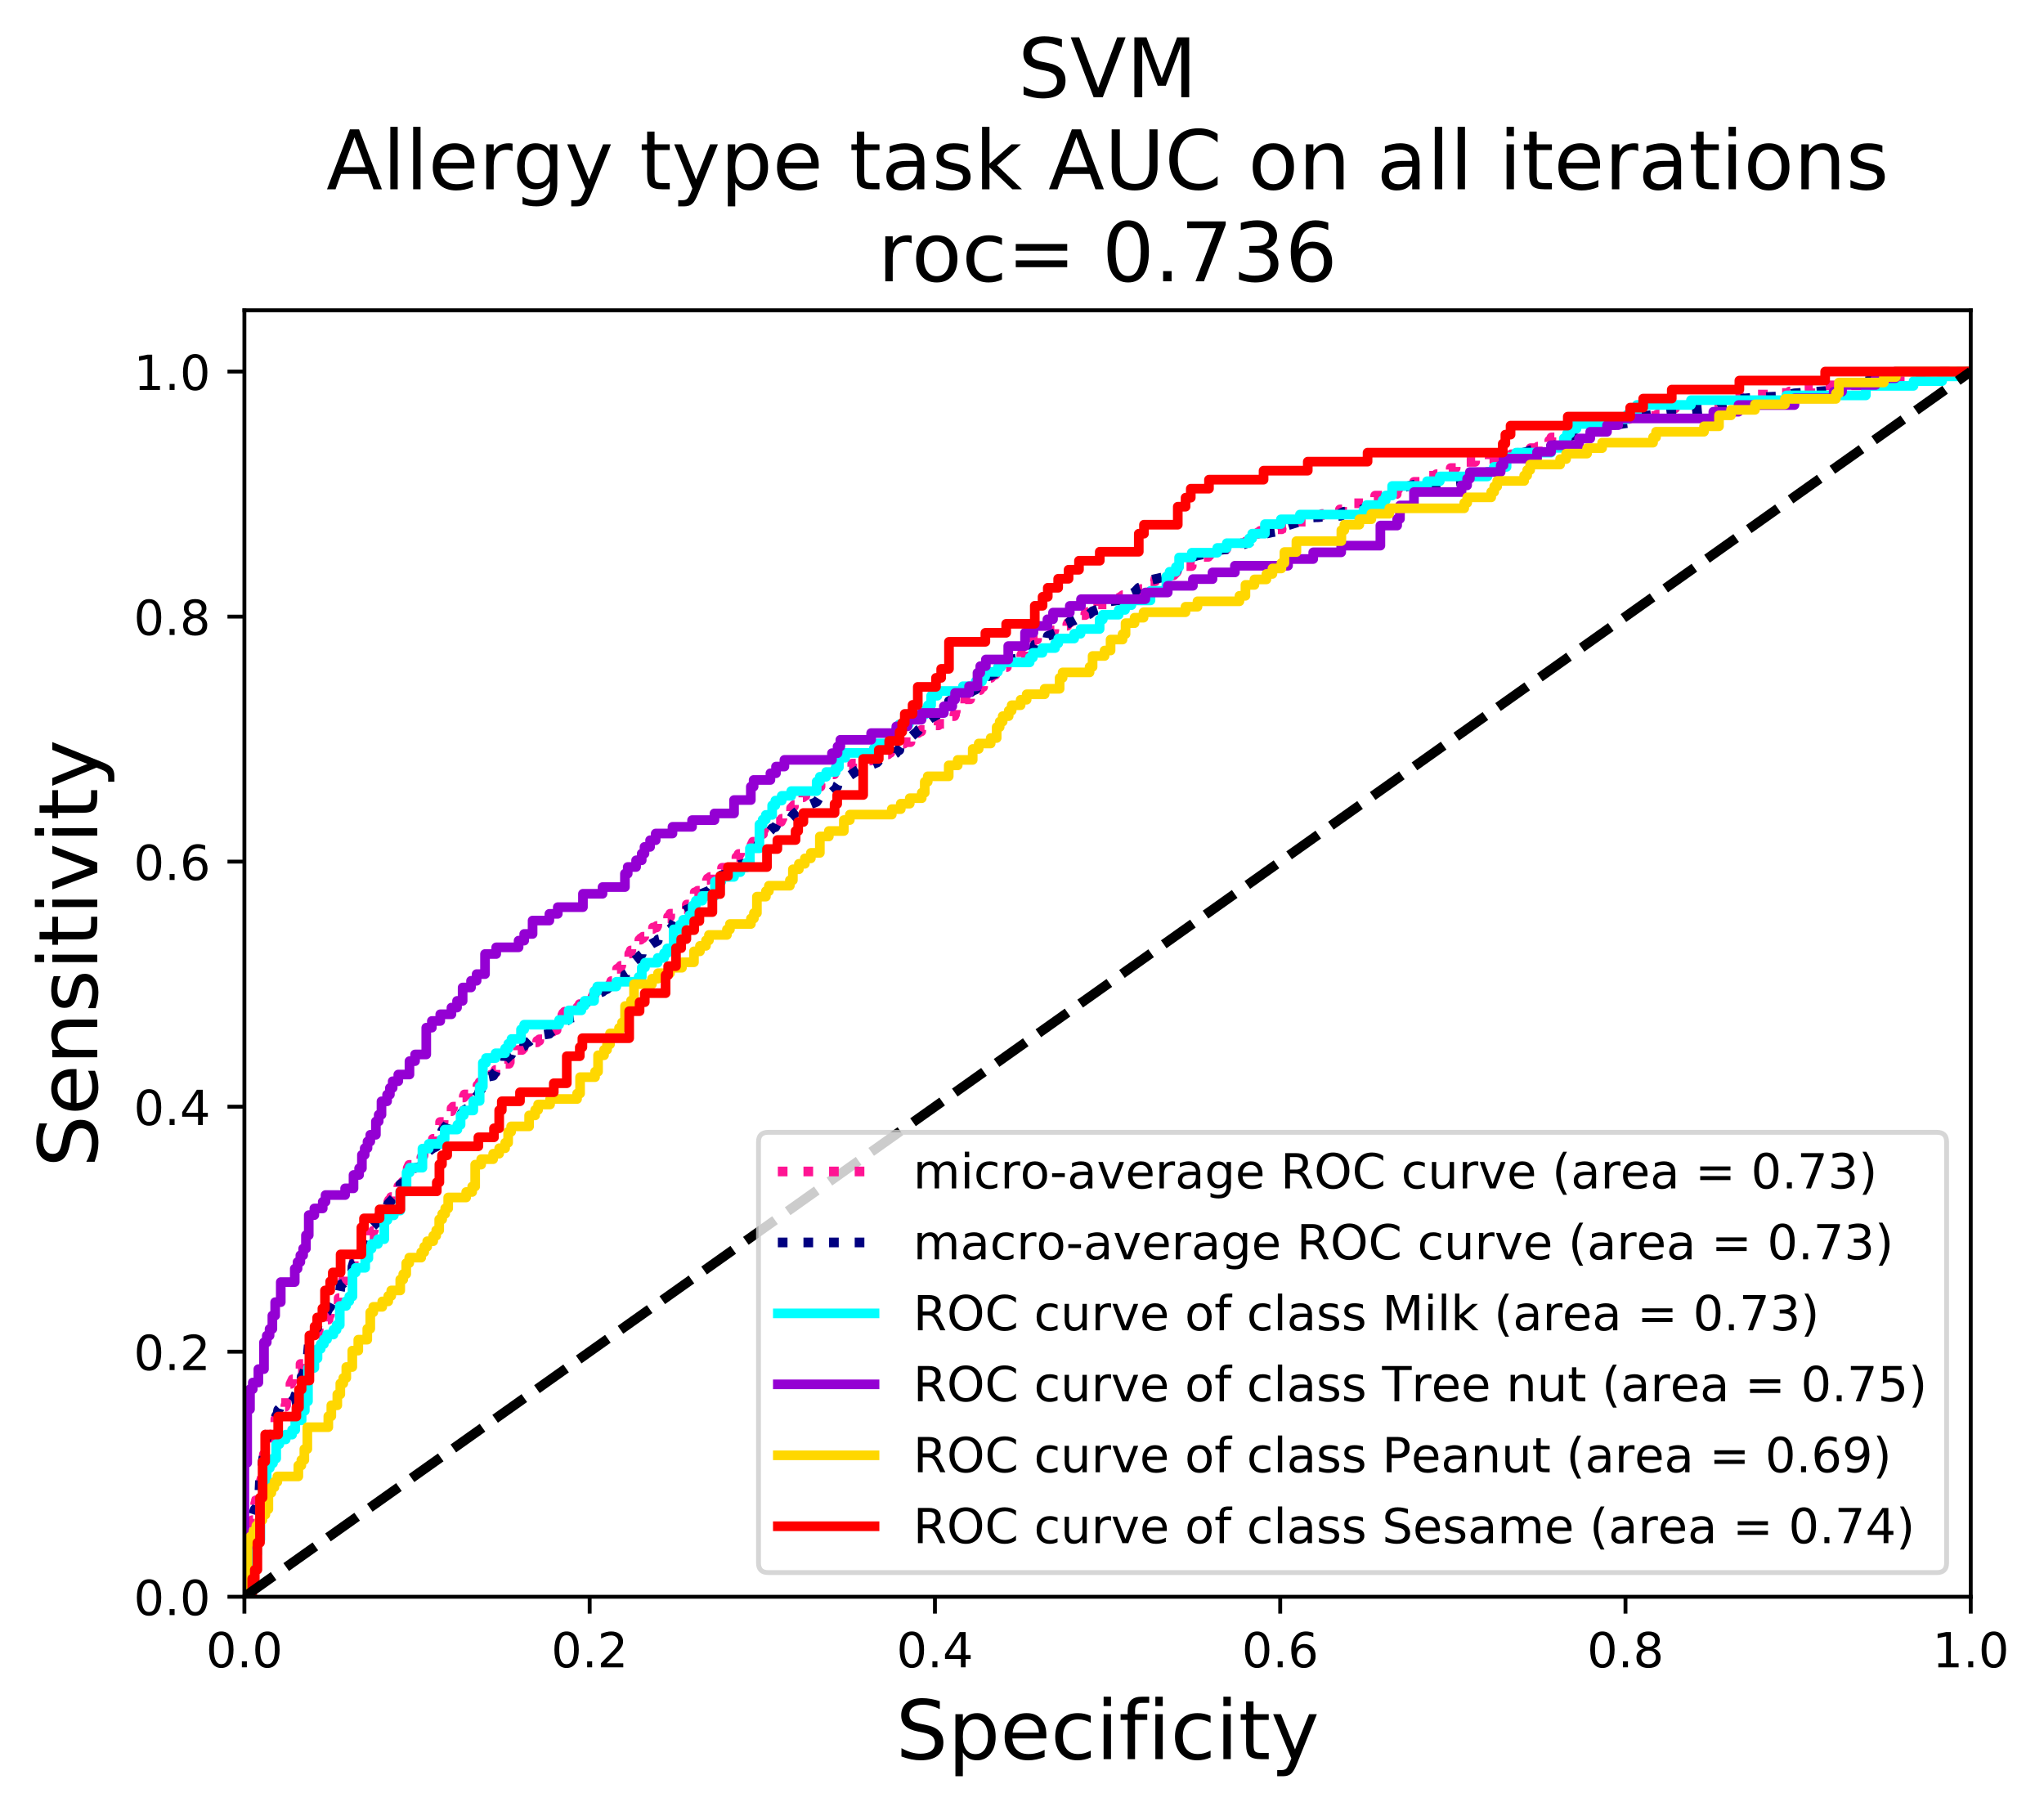 <?xml version="1.0" encoding="utf-8" standalone="no"?>
<!DOCTYPE svg PUBLIC "-//W3C//DTD SVG 1.1//EN"
  "http://www.w3.org/Graphics/SVG/1.1/DTD/svg11.dtd">
<!-- Created with matplotlib (https://matplotlib.org/) -->
<svg height="374.633pt" version="1.1" viewBox="0 0 422.827 374.633" width="422.827pt" xmlns="http://www.w3.org/2000/svg" xmlns:xlink="http://www.w3.org/1999/xlink">
 <defs>
  <style type="text/css">
*{stroke-linecap:butt;stroke-linejoin:round;}
  </style>
 </defs>
 <g id="figure_1">
  <g id="patch_1">
   <path d="M 0 374.633 
L 422.827 374.633 
L 422.827 0 
L 0 0 
z
" style="fill:#ffffff;"/>
  </g>
  <g id="axes_1">
   <g id="patch_2">
    <path d="M 50.556 330.302 
L 407.676 330.302 
L 407.676 64.19 
L 50.556 64.19 
z
" style="fill:#ffffff;"/>
   </g>
   <g id="matplotlib.axis_1">
    <g id="xtick_1">
     <g id="line2d_1">
      <defs>
       <path d="M 0 0 
L 0 3.5 
" id="med03a7aef9" style="stroke:#000000;stroke-width:0.8;"/>
      </defs>
      <g>
       <use style="stroke:#000000;stroke-width:0.8;" x="50.556" xlink:href="#med03a7aef9" y="330.302"/>
      </g>
     </g>
     <g id="text_1">
      <!-- 0.0 -->
      <defs>
       <path d="M 31.781 66.406 
Q 24.172 66.406 20.328 58.906 
Q 16.5 51.422 16.5 36.375 
Q 16.5 21.391 20.328 13.891 
Q 24.172 6.391 31.781 6.391 
Q 39.453 6.391 43.281 13.891 
Q 47.125 21.391 47.125 36.375 
Q 47.125 51.422 43.281 58.906 
Q 39.453 66.406 31.781 66.406 
z
M 31.781 74.219 
Q 44.047 74.219 50.516 64.516 
Q 56.984 54.828 56.984 36.375 
Q 56.984 17.969 50.516 8.266 
Q 44.047 -1.422 31.781 -1.422 
Q 19.531 -1.422 13.062 8.266 
Q 6.594 17.969 6.594 36.375 
Q 6.594 54.828 13.062 64.516 
Q 19.531 74.219 31.781 74.219 
z
" id="DejaVuSans-48"/>
       <path d="M 10.688 12.406 
L 21 12.406 
L 21 0 
L 10.688 0 
z
" id="DejaVuSans-46"/>
      </defs>
      <g transform="translate(42.604 344.9)scale(0.1 -0.1)">
       <use xlink:href="#DejaVuSans-48"/>
       <use x="63.623" xlink:href="#DejaVuSans-46"/>
       <use x="95.41" xlink:href="#DejaVuSans-48"/>
      </g>
     </g>
    </g>
    <g id="xtick_2">
     <g id="line2d_2">
      <g>
       <use style="stroke:#000000;stroke-width:0.8;" x="121.98" xlink:href="#med03a7aef9" y="330.302"/>
      </g>
     </g>
     <g id="text_2">
      <!-- 0.2 -->
      <defs>
       <path d="M 19.188 8.297 
L 53.609 8.297 
L 53.609 0 
L 7.328 0 
L 7.328 8.297 
Q 12.938 14.109 22.625 23.891 
Q 32.328 33.688 34.812 36.531 
Q 39.547 41.844 41.422 45.531 
Q 43.312 49.219 43.312 52.781 
Q 43.312 58.594 39.234 62.25 
Q 35.156 65.922 28.609 65.922 
Q 23.969 65.922 18.812 64.312 
Q 13.672 62.703 7.812 59.422 
L 7.812 69.391 
Q 13.766 71.781 18.938 73 
Q 24.125 74.219 28.422 74.219 
Q 39.75 74.219 46.484 68.547 
Q 53.219 62.891 53.219 53.422 
Q 53.219 48.922 51.531 44.891 
Q 49.859 40.875 45.406 35.406 
Q 44.188 33.984 37.641 27.219 
Q 31.109 20.453 19.188 8.297 
z
" id="DejaVuSans-50"/>
      </defs>
      <g transform="translate(114.028 344.9)scale(0.1 -0.1)">
       <use xlink:href="#DejaVuSans-48"/>
       <use x="63.623" xlink:href="#DejaVuSans-46"/>
       <use x="95.41" xlink:href="#DejaVuSans-50"/>
      </g>
     </g>
    </g>
    <g id="xtick_3">
     <g id="line2d_3">
      <g>
       <use style="stroke:#000000;stroke-width:0.8;" x="193.404" xlink:href="#med03a7aef9" y="330.302"/>
      </g>
     </g>
     <g id="text_3">
      <!-- 0.4 -->
      <defs>
       <path d="M 37.797 64.312 
L 12.891 25.391 
L 37.797 25.391 
z
M 35.203 72.906 
L 47.609 72.906 
L 47.609 25.391 
L 58.016 25.391 
L 58.016 17.188 
L 47.609 17.188 
L 47.609 0 
L 37.797 0 
L 37.797 17.188 
L 4.891 17.188 
L 4.891 26.703 
z
" id="DejaVuSans-52"/>
      </defs>
      <g transform="translate(185.452 344.9)scale(0.1 -0.1)">
       <use xlink:href="#DejaVuSans-48"/>
       <use x="63.623" xlink:href="#DejaVuSans-46"/>
       <use x="95.41" xlink:href="#DejaVuSans-52"/>
      </g>
     </g>
    </g>
    <g id="xtick_4">
     <g id="line2d_4">
      <g>
       <use style="stroke:#000000;stroke-width:0.8;" x="264.828" xlink:href="#med03a7aef9" y="330.302"/>
      </g>
     </g>
     <g id="text_4">
      <!-- 0.6 -->
      <defs>
       <path d="M 33.016 40.375 
Q 26.375 40.375 22.484 35.828 
Q 18.609 31.297 18.609 23.391 
Q 18.609 15.531 22.484 10.953 
Q 26.375 6.391 33.016 6.391 
Q 39.656 6.391 43.531 10.953 
Q 47.406 15.531 47.406 23.391 
Q 47.406 31.297 43.531 35.828 
Q 39.656 40.375 33.016 40.375 
z
M 52.594 71.297 
L 52.594 62.312 
Q 48.875 64.062 45.094 64.984 
Q 41.312 65.922 37.594 65.922 
Q 27.828 65.922 22.672 59.328 
Q 17.531 52.734 16.797 39.406 
Q 19.672 43.656 24.016 45.922 
Q 28.375 48.188 33.594 48.188 
Q 44.578 48.188 50.953 41.516 
Q 57.328 34.859 57.328 23.391 
Q 57.328 12.156 50.688 5.359 
Q 44.047 -1.422 33.016 -1.422 
Q 20.359 -1.422 13.672 8.266 
Q 6.984 17.969 6.984 36.375 
Q 6.984 53.656 15.188 63.938 
Q 23.391 74.219 37.203 74.219 
Q 40.922 74.219 44.703 73.484 
Q 48.484 72.75 52.594 71.297 
z
" id="DejaVuSans-54"/>
      </defs>
      <g transform="translate(256.876 344.9)scale(0.1 -0.1)">
       <use xlink:href="#DejaVuSans-48"/>
       <use x="63.623" xlink:href="#DejaVuSans-46"/>
       <use x="95.41" xlink:href="#DejaVuSans-54"/>
      </g>
     </g>
    </g>
    <g id="xtick_5">
     <g id="line2d_5">
      <g>
       <use style="stroke:#000000;stroke-width:0.8;" x="336.252" xlink:href="#med03a7aef9" y="330.302"/>
      </g>
     </g>
     <g id="text_5">
      <!-- 0.8 -->
      <defs>
       <path d="M 31.781 34.625 
Q 24.75 34.625 20.719 30.859 
Q 16.703 27.094 16.703 20.516 
Q 16.703 13.922 20.719 10.156 
Q 24.75 6.391 31.781 6.391 
Q 38.812 6.391 42.859 10.172 
Q 46.922 13.969 46.922 20.516 
Q 46.922 27.094 42.891 30.859 
Q 38.875 34.625 31.781 34.625 
z
M 21.922 38.812 
Q 15.578 40.375 12.031 44.719 
Q 8.5 49.078 8.5 55.328 
Q 8.5 64.062 14.719 69.141 
Q 20.953 74.219 31.781 74.219 
Q 42.672 74.219 48.875 69.141 
Q 55.078 64.062 55.078 55.328 
Q 55.078 49.078 51.531 44.719 
Q 48 40.375 41.703 38.812 
Q 48.828 37.156 52.797 32.312 
Q 56.781 27.484 56.781 20.516 
Q 56.781 9.906 50.312 4.234 
Q 43.844 -1.422 31.781 -1.422 
Q 19.734 -1.422 13.25 4.234 
Q 6.781 9.906 6.781 20.516 
Q 6.781 27.484 10.781 32.312 
Q 14.797 37.156 21.922 38.812 
z
M 18.312 54.391 
Q 18.312 48.734 21.844 45.562 
Q 25.391 42.391 31.781 42.391 
Q 38.141 42.391 41.719 45.562 
Q 45.312 48.734 45.312 54.391 
Q 45.312 60.062 41.719 63.234 
Q 38.141 66.406 31.781 66.406 
Q 25.391 66.406 21.844 63.234 
Q 18.312 60.062 18.312 54.391 
z
" id="DejaVuSans-56"/>
      </defs>
      <g transform="translate(328.3 344.9)scale(0.1 -0.1)">
       <use xlink:href="#DejaVuSans-48"/>
       <use x="63.623" xlink:href="#DejaVuSans-46"/>
       <use x="95.41" xlink:href="#DejaVuSans-56"/>
      </g>
     </g>
    </g>
    <g id="xtick_6">
     <g id="line2d_6">
      <g>
       <use style="stroke:#000000;stroke-width:0.8;" x="407.676" xlink:href="#med03a7aef9" y="330.302"/>
      </g>
     </g>
     <g id="text_6">
      <!-- 1.0 -->
      <defs>
       <path d="M 12.406 8.297 
L 28.516 8.297 
L 28.516 63.922 
L 10.984 60.406 
L 10.984 69.391 
L 28.422 72.906 
L 38.281 72.906 
L 38.281 8.297 
L 54.391 8.297 
L 54.391 0 
L 12.406 0 
z
" id="DejaVuSans-49"/>
      </defs>
      <g transform="translate(399.724 344.9)scale(0.1 -0.1)">
       <use xlink:href="#DejaVuSans-49"/>
       <use x="63.623" xlink:href="#DejaVuSans-46"/>
       <use x="95.41" xlink:href="#DejaVuSans-48"/>
      </g>
     </g>
    </g>
    <g id="text_7">
     <!-- Specificity -->
     <defs>
      <path d="M 53.516 70.516 
L 53.516 60.891 
Q 47.906 63.578 42.922 64.891 
Q 37.938 66.219 33.297 66.219 
Q 25.25 66.219 20.875 63.094 
Q 16.5 59.969 16.5 54.203 
Q 16.5 49.359 19.406 46.891 
Q 22.312 44.438 30.422 42.922 
L 36.375 41.703 
Q 47.406 39.594 52.656 34.297 
Q 57.906 29 57.906 20.125 
Q 57.906 9.516 50.797 4.047 
Q 43.703 -1.422 29.984 -1.422 
Q 24.812 -1.422 18.969 -0.25 
Q 13.141 0.922 6.891 3.219 
L 6.891 13.375 
Q 12.891 10.016 18.656 8.297 
Q 24.422 6.594 29.984 6.594 
Q 38.422 6.594 43.016 9.906 
Q 47.609 13.234 47.609 19.391 
Q 47.609 24.75 44.312 27.781 
Q 41.016 30.812 33.5 32.328 
L 27.484 33.5 
Q 16.453 35.688 11.516 40.375 
Q 6.594 45.062 6.594 53.422 
Q 6.594 63.094 13.406 68.656 
Q 20.219 74.219 32.172 74.219 
Q 37.312 74.219 42.625 73.281 
Q 47.953 72.359 53.516 70.516 
z
" id="DejaVuSans-83"/>
      <path d="M 18.109 8.203 
L 18.109 -20.797 
L 9.078 -20.797 
L 9.078 54.688 
L 18.109 54.688 
L 18.109 46.391 
Q 20.953 51.266 25.266 53.625 
Q 29.594 56 35.594 56 
Q 45.562 56 51.781 48.094 
Q 58.016 40.188 58.016 27.297 
Q 58.016 14.406 51.781 6.484 
Q 45.562 -1.422 35.594 -1.422 
Q 29.594 -1.422 25.266 0.953 
Q 20.953 3.328 18.109 8.203 
z
M 48.688 27.297 
Q 48.688 37.203 44.609 42.844 
Q 40.531 48.484 33.406 48.484 
Q 26.266 48.484 22.188 42.844 
Q 18.109 37.203 18.109 27.297 
Q 18.109 17.391 22.188 11.75 
Q 26.266 6.109 33.406 6.109 
Q 40.531 6.109 44.609 11.75 
Q 48.688 17.391 48.688 27.297 
z
" id="DejaVuSans-112"/>
      <path d="M 56.203 29.594 
L 56.203 25.203 
L 14.891 25.203 
Q 15.484 15.922 20.484 11.062 
Q 25.484 6.203 34.422 6.203 
Q 39.594 6.203 44.453 7.469 
Q 49.312 8.734 54.109 11.281 
L 54.109 2.781 
Q 49.266 0.734 44.188 -0.344 
Q 39.109 -1.422 33.891 -1.422 
Q 20.797 -1.422 13.156 6.188 
Q 5.516 13.812 5.516 26.812 
Q 5.516 40.234 12.766 48.109 
Q 20.016 56 32.328 56 
Q 43.359 56 49.781 48.891 
Q 56.203 41.797 56.203 29.594 
z
M 47.219 32.234 
Q 47.125 39.594 43.094 43.984 
Q 39.062 48.391 32.422 48.391 
Q 24.906 48.391 20.391 44.141 
Q 15.875 39.891 15.188 32.172 
z
" id="DejaVuSans-101"/>
      <path d="M 48.781 52.594 
L 48.781 44.188 
Q 44.969 46.297 41.141 47.344 
Q 37.312 48.391 33.406 48.391 
Q 24.656 48.391 19.812 42.844 
Q 14.984 37.312 14.984 27.297 
Q 14.984 17.281 19.812 11.734 
Q 24.656 6.203 33.406 6.203 
Q 37.312 6.203 41.141 7.25 
Q 44.969 8.297 48.781 10.406 
L 48.781 2.094 
Q 45.016 0.344 40.984 -0.531 
Q 36.969 -1.422 32.422 -1.422 
Q 20.062 -1.422 12.781 6.344 
Q 5.516 14.109 5.516 27.297 
Q 5.516 40.672 12.859 48.328 
Q 20.219 56 33.016 56 
Q 37.156 56 41.109 55.141 
Q 45.062 54.297 48.781 52.594 
z
" id="DejaVuSans-99"/>
      <path d="M 9.422 54.688 
L 18.406 54.688 
L 18.406 0 
L 9.422 0 
z
M 9.422 75.984 
L 18.406 75.984 
L 18.406 64.594 
L 9.422 64.594 
z
" id="DejaVuSans-105"/>
      <path d="M 37.109 75.984 
L 37.109 68.5 
L 28.516 68.5 
Q 23.688 68.5 21.797 66.547 
Q 19.922 64.594 19.922 59.516 
L 19.922 54.688 
L 34.719 54.688 
L 34.719 47.703 
L 19.922 47.703 
L 19.922 0 
L 10.891 0 
L 10.891 47.703 
L 2.297 47.703 
L 2.297 54.688 
L 10.891 54.688 
L 10.891 58.5 
Q 10.891 67.625 15.141 71.797 
Q 19.391 75.984 28.609 75.984 
z
" id="DejaVuSans-102"/>
      <path d="M 18.312 70.219 
L 18.312 54.688 
L 36.812 54.688 
L 36.812 47.703 
L 18.312 47.703 
L 18.312 18.016 
Q 18.312 11.328 20.141 9.422 
Q 21.969 7.516 27.594 7.516 
L 36.812 7.516 
L 36.812 0 
L 27.594 0 
Q 17.188 0 13.234 3.875 
Q 9.281 7.766 9.281 18.016 
L 9.281 47.703 
L 2.688 47.703 
L 2.688 54.688 
L 9.281 54.688 
L 9.281 70.219 
z
" id="DejaVuSans-116"/>
      <path d="M 32.172 -5.078 
Q 28.375 -14.844 24.75 -17.812 
Q 21.141 -20.797 15.094 -20.797 
L 7.906 -20.797 
L 7.906 -13.281 
L 13.188 -13.281 
Q 16.891 -13.281 18.938 -11.516 
Q 21 -9.766 23.484 -3.219 
L 25.094 0.875 
L 2.984 54.688 
L 12.5 54.688 
L 29.594 11.922 
L 46.688 54.688 
L 56.203 54.688 
z
" id="DejaVuSans-121"/>
     </defs>
     <g transform="translate(185.306 363.897)scale(0.17 -0.17)">
      <use xlink:href="#DejaVuSans-83"/>
      <use x="63.477" xlink:href="#DejaVuSans-112"/>
      <use x="126.953" xlink:href="#DejaVuSans-101"/>
      <use x="188.477" xlink:href="#DejaVuSans-99"/>
      <use x="243.457" xlink:href="#DejaVuSans-105"/>
      <use x="271.24" xlink:href="#DejaVuSans-102"/>
      <use x="306.445" xlink:href="#DejaVuSans-105"/>
      <use x="334.229" xlink:href="#DejaVuSans-99"/>
      <use x="389.209" xlink:href="#DejaVuSans-105"/>
      <use x="416.992" xlink:href="#DejaVuSans-116"/>
      <use x="456.201" xlink:href="#DejaVuSans-121"/>
     </g>
    </g>
   </g>
   <g id="matplotlib.axis_2">
    <g id="ytick_1">
     <g id="line2d_7">
      <defs>
       <path d="M 0 0 
L -3.5 0 
" id="m807f6fb90f" style="stroke:#000000;stroke-width:0.8;"/>
      </defs>
      <g>
       <use style="stroke:#000000;stroke-width:0.8;" x="50.556" xlink:href="#m807f6fb90f" y="330.302"/>
      </g>
     </g>
     <g id="text_8">
      <!-- 0.0 -->
      <g transform="translate(27.653 334.101)scale(0.1 -0.1)">
       <use xlink:href="#DejaVuSans-48"/>
       <use x="63.623" xlink:href="#DejaVuSans-46"/>
       <use x="95.41" xlink:href="#DejaVuSans-48"/>
      </g>
     </g>
    </g>
    <g id="ytick_2">
     <g id="line2d_8">
      <g>
       <use style="stroke:#000000;stroke-width:0.8;" x="50.556" xlink:href="#m807f6fb90f" y="279.614"/>
      </g>
     </g>
     <g id="text_9">
      <!-- 0.2 -->
      <g transform="translate(27.653 283.413)scale(0.1 -0.1)">
       <use xlink:href="#DejaVuSans-48"/>
       <use x="63.623" xlink:href="#DejaVuSans-46"/>
       <use x="95.41" xlink:href="#DejaVuSans-50"/>
      </g>
     </g>
    </g>
    <g id="ytick_3">
     <g id="line2d_9">
      <g>
       <use style="stroke:#000000;stroke-width:0.8;" x="50.556" xlink:href="#m807f6fb90f" y="228.926"/>
      </g>
     </g>
     <g id="text_10">
      <!-- 0.4 -->
      <g transform="translate(27.653 232.725)scale(0.1 -0.1)">
       <use xlink:href="#DejaVuSans-48"/>
       <use x="63.623" xlink:href="#DejaVuSans-46"/>
       <use x="95.41" xlink:href="#DejaVuSans-52"/>
      </g>
     </g>
    </g>
    <g id="ytick_4">
     <g id="line2d_10">
      <g>
       <use style="stroke:#000000;stroke-width:0.8;" x="50.556" xlink:href="#m807f6fb90f" y="178.238"/>
      </g>
     </g>
     <g id="text_11">
      <!-- 0.6 -->
      <g transform="translate(27.653 182.037)scale(0.1 -0.1)">
       <use xlink:href="#DejaVuSans-48"/>
       <use x="63.623" xlink:href="#DejaVuSans-46"/>
       <use x="95.41" xlink:href="#DejaVuSans-54"/>
      </g>
     </g>
    </g>
    <g id="ytick_5">
     <g id="line2d_11">
      <g>
       <use style="stroke:#000000;stroke-width:0.8;" x="50.556" xlink:href="#m807f6fb90f" y="127.55"/>
      </g>
     </g>
     <g id="text_12">
      <!-- 0.8 -->
      <g transform="translate(27.653 131.349)scale(0.1 -0.1)">
       <use xlink:href="#DejaVuSans-48"/>
       <use x="63.623" xlink:href="#DejaVuSans-46"/>
       <use x="95.41" xlink:href="#DejaVuSans-56"/>
      </g>
     </g>
    </g>
    <g id="ytick_6">
     <g id="line2d_12">
      <g>
       <use style="stroke:#000000;stroke-width:0.8;" x="50.556" xlink:href="#m807f6fb90f" y="76.862"/>
      </g>
     </g>
     <g id="text_13">
      <!-- 1.0 -->
      <g transform="translate(27.653 80.661)scale(0.1 -0.1)">
       <use xlink:href="#DejaVuSans-49"/>
       <use x="63.623" xlink:href="#DejaVuSans-46"/>
       <use x="95.41" xlink:href="#DejaVuSans-48"/>
      </g>
     </g>
    </g>
    <g id="text_14">
     <!-- Sensitivity -->
     <defs>
      <path d="M 54.891 33.016 
L 54.891 0 
L 45.906 0 
L 45.906 32.719 
Q 45.906 40.484 42.875 44.328 
Q 39.844 48.188 33.797 48.188 
Q 26.516 48.188 22.312 43.547 
Q 18.109 38.922 18.109 30.906 
L 18.109 0 
L 9.078 0 
L 9.078 54.688 
L 18.109 54.688 
L 18.109 46.188 
Q 21.344 51.125 25.703 53.562 
Q 30.078 56 35.797 56 
Q 45.219 56 50.047 50.172 
Q 54.891 44.344 54.891 33.016 
z
" id="DejaVuSans-110"/>
      <path d="M 44.281 53.078 
L 44.281 44.578 
Q 40.484 46.531 36.375 47.5 
Q 32.281 48.484 27.875 48.484 
Q 21.188 48.484 17.844 46.438 
Q 14.5 44.391 14.5 40.281 
Q 14.5 37.156 16.891 35.375 
Q 19.281 33.594 26.516 31.984 
L 29.594 31.297 
Q 39.156 29.25 43.188 25.516 
Q 47.219 21.781 47.219 15.094 
Q 47.219 7.469 41.188 3.016 
Q 35.156 -1.422 24.609 -1.422 
Q 20.219 -1.422 15.453 -0.562 
Q 10.688 0.297 5.422 2 
L 5.422 11.281 
Q 10.406 8.688 15.234 7.391 
Q 20.062 6.109 24.812 6.109 
Q 31.156 6.109 34.562 8.281 
Q 37.984 10.453 37.984 14.406 
Q 37.984 18.062 35.516 20.016 
Q 33.062 21.969 24.703 23.781 
L 21.578 24.516 
Q 13.234 26.266 9.516 29.906 
Q 5.812 33.547 5.812 39.891 
Q 5.812 47.609 11.281 51.797 
Q 16.75 56 26.812 56 
Q 31.781 56 36.172 55.266 
Q 40.578 54.547 44.281 53.078 
z
" id="DejaVuSans-115"/>
      <path d="M 2.984 54.688 
L 12.5 54.688 
L 29.594 8.797 
L 46.688 54.688 
L 56.203 54.688 
L 35.688 0 
L 23.484 0 
z
" id="DejaVuSans-118"/>
     </defs>
     <g transform="translate(20.117 241.498)rotate(-90)scale(0.17 -0.17)">
      <use xlink:href="#DejaVuSans-83"/>
      <use x="63.477" xlink:href="#DejaVuSans-101"/>
      <use x="125" xlink:href="#DejaVuSans-110"/>
      <use x="188.379" xlink:href="#DejaVuSans-115"/>
      <use x="240.479" xlink:href="#DejaVuSans-105"/>
      <use x="268.262" xlink:href="#DejaVuSans-116"/>
      <use x="307.471" xlink:href="#DejaVuSans-105"/>
      <use x="335.254" xlink:href="#DejaVuSans-118"/>
      <use x="394.434" xlink:href="#DejaVuSans-105"/>
      <use x="422.217" xlink:href="#DejaVuSans-116"/>
      <use x="461.426" xlink:href="#DejaVuSans-121"/>
     </g>
    </g>
   </g>
   <g id="line2d_13">
    <path clip-path="url(#pcac205a90c)" d="M 50.556 330.302 
L 51.002 330.302 
L 51.002 328.401 
L 51.151 328.401 
L 51.151 326.5 
L 51.449 326.5 
L 51.449 324.283 
L 51.598 324.283 
L 51.598 321.748 
L 51.895 321.748 
L 51.895 317.313 
L 52.044 317.313 
L 52.044 316.046 
L 52.193 316.046 
L 52.193 314.462 
L 52.342 314.462 
L 52.342 313.828 
L 52.49 313.828 
L 52.49 311.611 
L 52.639 311.611 
L 52.639 311.294 
L 52.788 311.294 
L 52.788 310.977 
L 52.937 310.977 
L 52.937 310.344 
L 53.086 310.344 
L 53.086 309.076 
L 53.383 309.076 
L 53.383 308.443 
L 53.532 308.443 
L 53.532 307.809 
L 53.681 307.809 
L 53.681 307.176 
L 53.83 307.176 
L 53.83 306.859 
L 53.978 306.859 
L 53.978 306.225 
L 54.127 306.225 
L 54.127 302.74 
L 54.276 302.74 
L 54.276 302.424 
L 54.425 302.424 
L 54.425 302.107 
L 54.574 302.107 
L 54.574 300.84 
L 54.722 300.84 
L 54.722 300.206 
L 54.871 300.206 
L 54.871 299.256 
L 55.318 299.256 
L 55.318 298.939 
L 55.466 298.939 
L 55.466 298.622 
L 55.764 298.622 
L 55.764 297.355 
L 55.913 297.355 
L 55.913 297.038 
L 56.062 297.038 
L 56.062 296.721 
L 56.21 296.721 
L 56.21 296.088 
L 56.359 296.088 
L 56.359 295.771 
L 56.508 295.771 
L 56.508 295.454 
L 56.806 295.454 
L 56.806 294.187 
L 56.954 294.187 
L 56.954 293.553 
L 57.103 293.553 
L 57.103 293.236 
L 57.698 293.236 
L 57.698 292.92 
L 58.145 292.92 
L 58.145 292.286 
L 58.442 292.286 
L 58.442 291.969 
L 58.74 291.969 
L 58.74 291.652 
L 58.889 291.652 
L 58.889 291.019 
L 59.038 291.019 
L 59.038 290.702 
L 59.186 290.702 
L 59.186 288.801 
L 59.484 288.801 
L 59.484 287.851 
L 59.633 287.851 
L 59.633 287.534 
L 59.782 287.534 
L 59.782 286.9 
L 60.079 286.9 
L 60.079 286.267 
L 60.228 286.267 
L 60.228 285.95 
L 60.377 285.95 
L 60.377 285.633 
L 60.526 285.633 
L 60.526 285.316 
L 60.674 285.316 
L 60.674 284.049 
L 61.27 284.049 
L 61.27 283.732 
L 61.418 283.732 
L 61.418 283.099 
L 62.162 283.099 
L 62.162 282.148 
L 62.906 282.148 
L 62.906 281.515 
L 63.353 281.515 
L 63.353 281.198 
L 63.502 281.198 
L 63.502 280.248 
L 63.65 280.248 
L 63.65 279.931 
L 64.097 279.931 
L 64.097 278.98 
L 64.692 278.98 
L 64.692 278.347 
L 64.99 278.347 
L 64.99 278.03 
L 65.287 278.03 
L 65.287 277.713 
L 65.436 277.713 
L 65.436 277.08 
L 65.585 277.08 
L 65.585 276.763 
L 66.031 276.763 
L 66.031 276.446 
L 66.18 276.446 
L 66.18 276.129 
L 66.478 276.129 
L 66.478 275.812 
L 66.924 275.812 
L 66.924 274.862 
L 67.37 274.862 
L 67.37 274.228 
L 67.668 274.228 
L 67.668 273.912 
L 67.817 273.912 
L 67.817 272.961 
L 67.966 272.961 
L 67.966 272.328 
L 68.114 272.328 
L 68.114 272.011 
L 68.263 272.011 
L 68.263 271.377 
L 68.412 271.377 
L 68.412 271.06 
L 68.71 271.06 
L 68.71 270.11 
L 69.156 270.11 
L 69.156 269.793 
L 70.049 269.793 
L 70.049 268.526 
L 70.198 268.526 
L 70.198 268.209 
L 70.495 268.209 
L 70.495 267.892 
L 70.644 267.892 
L 70.644 267.576 
L 70.793 267.576 
L 70.793 265.992 
L 70.942 265.992 
L 70.942 264.724 
L 71.09 264.724 
L 71.09 264.091 
L 71.537 264.091 
L 71.537 263.457 
L 71.834 263.457 
L 71.834 263.14 
L 72.281 263.14 
L 72.281 262.824 
L 72.727 262.824 
L 72.727 262.507 
L 73.025 262.507 
L 73.025 262.19 
L 73.174 262.19 
L 73.174 260.923 
L 73.471 260.923 
L 73.471 260.606 
L 73.769 260.606 
L 73.769 260.289 
L 74.215 260.289 
L 74.215 259.656 
L 74.662 259.656 
L 74.662 259.022 
L 74.81 259.022 
L 74.81 258.705 
L 75.108 258.705 
L 75.108 258.388 
L 75.406 258.388 
L 75.406 257.121 
L 76.298 257.121 
L 76.298 256.171 
L 76.447 256.171 
L 76.447 255.537 
L 76.596 255.537 
L 76.596 255.22 
L 76.894 255.22 
L 76.894 254.904 
L 77.191 254.904 
L 77.191 254.587 
L 77.34 254.587 
L 77.34 253.953 
L 77.638 253.953 
L 77.638 253.636 
L 77.786 253.636 
L 77.786 252.686 
L 77.935 252.686 
L 77.935 252.369 
L 78.233 252.369 
L 78.233 251.736 
L 78.382 251.736 
L 78.382 251.419 
L 78.53 251.419 
L 78.53 251.102 
L 78.977 251.102 
L 78.977 250.152 
L 79.274 250.152 
L 79.274 249.518 
L 79.721 249.518 
L 79.721 249.201 
L 80.167 249.201 
L 80.167 248.884 
L 80.316 248.884 
L 80.316 248.568 
L 80.465 248.568 
L 80.465 248.251 
L 80.762 248.251 
L 80.762 247.934 
L 80.911 247.934 
L 80.911 247.617 
L 81.06 247.617 
L 81.06 246.35 
L 82.25 246.35 
L 82.25 245.716 
L 82.399 245.716 
L 82.399 245.4 
L 83.292 245.4 
L 83.292 244.449 
L 83.441 244.449 
L 83.441 244.132 
L 83.59 244.132 
L 83.59 243.499 
L 83.738 243.499 
L 83.738 243.182 
L 83.887 243.182 
L 83.887 242.865 
L 84.036 242.865 
L 84.036 242.548 
L 84.185 242.548 
L 84.185 242.232 
L 84.334 242.232 
L 84.334 241.598 
L 84.482 241.598 
L 84.482 241.281 
L 84.631 241.281 
L 84.631 240.964 
L 85.673 240.964 
L 85.673 240.648 
L 85.97 240.648 
L 85.97 240.331 
L 86.863 240.331 
L 86.863 239.697 
L 87.161 239.697 
L 87.161 239.38 
L 87.31 239.38 
L 87.31 239.064 
L 87.607 239.064 
L 87.607 238.113 
L 88.054 238.113 
L 88.054 237.48 
L 88.202 237.48 
L 88.202 237.163 
L 89.393 237.163 
L 89.393 236.529 
L 89.542 236.529 
L 89.542 235.579 
L 89.839 235.579 
L 89.839 234.945 
L 89.988 234.945 
L 89.988 234.628 
L 90.137 234.628 
L 90.137 233.361 
L 90.583 233.361 
L 90.583 233.044 
L 90.732 233.044 
L 90.732 232.728 
L 91.03 232.728 
L 91.03 232.094 
L 91.774 232.094 
L 91.774 231.46 
L 91.922 231.46 
L 91.922 231.144 
L 92.369 231.144 
L 92.369 230.827 
L 92.518 230.827 
L 92.518 230.51 
L 93.113 230.51 
L 93.113 229.876 
L 93.41 229.876 
L 93.41 229.243 
L 93.708 229.243 
L 93.708 228.926 
L 94.303 228.926 
L 94.303 228.609 
L 94.601 228.609 
L 94.601 228.292 
L 94.898 228.292 
L 94.898 227.659 
L 95.196 227.659 
L 95.196 227.342 
L 95.494 227.342 
L 95.494 227.025 
L 95.94 227.025 
L 95.94 226.708 
L 96.089 226.708 
L 96.089 226.392 
L 96.833 226.392 
L 96.833 226.075 
L 97.577 226.075 
L 97.577 225.758 
L 97.726 225.758 
L 97.726 225.124 
L 98.321 225.124 
L 98.321 224.808 
L 98.767 224.808 
L 98.767 224.491 
L 99.065 224.491 
L 99.065 224.174 
L 99.214 224.174 
L 99.214 223.857 
L 100.553 223.857 
L 100.553 223.54 
L 100.702 223.54 
L 100.702 223.224 
L 100.999 223.224 
L 100.999 222.907 
L 101.446 222.907 
L 101.446 222.59 
L 101.594 222.59 
L 101.594 222.273 
L 102.19 222.273 
L 102.19 221.956 
L 102.487 221.956 
L 102.487 221.323 
L 103.231 221.323 
L 103.231 221.006 
L 104.273 221.006 
L 104.273 220.372 
L 104.57 220.372 
L 104.57 220.056 
L 105.314 220.056 
L 105.314 219.739 
L 105.463 219.739 
L 105.463 218.788 
L 105.91 218.788 
L 105.91 218.472 
L 106.505 218.472 
L 106.505 218.155 
L 106.951 218.155 
L 106.951 217.521 
L 107.1 217.521 
L 107.1 217.204 
L 107.993 217.204 
L 107.993 216.888 
L 108.29 216.888 
L 108.29 216.571 
L 108.737 216.571 
L 108.737 216.254 
L 108.886 216.254 
L 108.886 215.937 
L 109.183 215.937 
L 109.183 215.62 
L 111.118 215.62 
L 111.118 215.304 
L 111.564 215.304 
L 111.564 214.987 
L 112.159 214.987 
L 112.159 214.67 
L 112.754 214.67 
L 112.754 214.036 
L 113.498 214.036 
L 113.498 213.72 
L 114.094 213.72 
L 114.094 213.403 
L 114.391 213.403 
L 114.391 213.086 
L 115.135 213.086 
L 115.135 212.769 
L 115.879 212.769 
L 115.879 211.502 
L 116.028 211.502 
L 116.028 210.552 
L 116.326 210.552 
L 116.326 209.918 
L 116.474 209.918 
L 116.474 209.601 
L 116.772 209.601 
L 116.772 209.284 
L 116.921 209.284 
L 116.921 208.968 
L 118.558 208.968 
L 118.558 208.651 
L 119.45 208.651 
L 119.45 208.334 
L 119.897 208.334 
L 119.897 207.7 
L 120.79 207.7 
L 120.79 207.384 
L 121.385 207.384 
L 121.385 207.067 
L 122.426 207.067 
L 122.426 206.75 
L 122.575 206.75 
L 122.575 206.116 
L 122.724 206.116 
L 122.724 205.8 
L 123.022 205.8 
L 123.022 205.166 
L 123.17 205.166 
L 123.17 204.849 
L 123.319 204.849 
L 123.319 204.532 
L 124.51 204.532 
L 124.51 204.216 
L 125.254 204.216 
L 125.254 203.899 
L 126.146 203.899 
L 126.146 203.582 
L 126.444 203.582 
L 126.444 202.948 
L 126.593 202.948 
L 126.593 202.632 
L 126.742 202.632 
L 126.742 202.315 
L 127.039 202.315 
L 127.039 201.364 
L 127.188 201.364 
L 127.188 201.048 
L 127.486 201.048 
L 127.486 200.731 
L 127.634 200.731 
L 127.634 200.414 
L 128.081 200.414 
L 128.081 200.097 
L 128.378 200.097 
L 128.378 199.78 
L 128.527 199.78 
L 128.527 199.464 
L 129.271 199.464 
L 129.271 199.147 
L 129.569 199.147 
L 129.569 198.83 
L 130.015 198.83 
L 130.015 198.513 
L 130.164 198.513 
L 130.164 197.246 
L 130.462 197.246 
L 130.462 196.612 
L 130.61 196.612 
L 130.61 195.979 
L 131.354 195.979 
L 131.354 195.662 
L 131.801 195.662 
L 131.801 195.028 
L 132.247 195.028 
L 132.247 194.395 
L 132.545 194.395 
L 132.545 194.078 
L 132.991 194.078 
L 132.991 193.761 
L 133.289 193.761 
L 133.289 193.444 
L 133.884 193.444 
L 133.884 192.811 
L 134.033 192.811 
L 134.033 192.494 
L 134.777 192.494 
L 134.777 192.177 
L 135.074 192.177 
L 135.074 191.86 
L 135.818 191.86 
L 135.818 191.544 
L 135.967 191.544 
L 135.967 190.91 
L 136.116 190.91 
L 136.116 190.593 
L 136.86 190.593 
L 136.86 190.276 
L 137.753 190.276 
L 137.753 189.96 
L 138.199 189.96 
L 138.199 189.643 
L 138.646 189.643 
L 138.646 189.009 
L 139.836 189.009 
L 139.836 188.692 
L 140.58 188.692 
L 140.58 188.376 
L 141.175 188.376 
L 141.175 188.059 
L 142.068 188.059 
L 142.068 187.108 
L 142.514 187.108 
L 142.514 186.792 
L 142.663 186.792 
L 142.663 186.158 
L 142.812 186.158 
L 142.812 185.524 
L 143.258 185.524 
L 143.258 184.891 
L 143.705 184.891 
L 143.705 184.574 
L 144.3 184.574 
L 144.3 184.257 
L 144.746 184.257 
L 144.746 182.99 
L 145.044 182.99 
L 145.044 182.673 
L 145.49 182.673 
L 145.49 182.356 
L 146.234 182.356 
L 146.234 182.04 
L 146.383 182.04 
L 146.383 181.723 
L 146.83 181.723 
L 146.83 181.406 
L 146.978 181.406 
L 146.978 180.772 
L 147.722 180.772 
L 147.722 180.456 
L 148.466 180.456 
L 148.466 180.139 
L 148.615 180.139 
L 148.615 179.822 
L 149.359 179.822 
L 149.359 179.505 
L 151.74 179.505 
L 151.74 179.188 
L 152.038 179.188 
L 152.038 178.872 
L 152.186 178.872 
L 152.186 178.555 
L 152.335 178.555 
L 152.335 177.288 
L 152.782 177.288 
L 152.782 176.654 
L 153.079 176.654 
L 153.079 176.337 
L 153.228 176.337 
L 153.228 175.704 
L 155.162 175.704 
L 155.162 175.387 
L 155.46 175.387 
L 155.46 174.753 
L 155.609 174.753 
L 155.609 174.436 
L 155.758 174.436 
L 155.758 174.12 
L 156.353 174.12 
L 156.353 173.803 
L 156.502 173.803 
L 156.502 173.486 
L 156.948 173.486 
L 156.948 172.852 
L 157.692 172.852 
L 157.692 172.536 
L 157.841 172.536 
L 157.841 171.585 
L 158.138 171.585 
L 158.138 171.268 
L 158.882 171.268 
L 158.882 170.952 
L 159.626 170.952 
L 159.626 170.635 
L 160.073 170.635 
L 160.073 170.318 
L 160.222 170.318 
L 160.222 170.001 
L 161.561 170.001 
L 161.561 169.684 
L 161.71 169.684 
L 161.71 169.368 
L 161.858 169.368 
L 161.858 169.051 
L 162.156 169.051 
L 162.156 168.734 
L 162.454 168.734 
L 162.454 168.1 
L 163.049 168.1 
L 163.049 167.784 
L 163.644 167.784 
L 163.644 167.15 
L 163.942 167.15 
L 163.942 166.833 
L 164.239 166.833 
L 164.239 166.516 
L 164.686 166.516 
L 164.686 166.2 
L 164.834 166.2 
L 164.834 165.883 
L 165.43 165.883 
L 165.43 165.566 
L 165.727 165.566 
L 165.727 165.249 
L 166.025 165.249 
L 166.025 164.932 
L 166.174 164.932 
L 166.174 164.616 
L 166.62 164.616 
L 166.62 164.299 
L 167.81 164.299 
L 167.81 163.982 
L 168.406 163.982 
L 168.406 163.665 
L 168.852 163.665 
L 168.852 163.348 
L 169.001 163.348 
L 169.001 162.715 
L 169.745 162.715 
L 169.745 162.081 
L 170.786 162.081 
L 170.786 161.764 
L 171.53 161.764 
L 171.53 161.448 
L 171.679 161.448 
L 171.679 161.131 
L 171.828 161.131 
L 171.828 160.814 
L 172.274 160.814 
L 172.274 160.18 
L 172.572 160.18 
L 172.572 159.547 
L 172.721 159.547 
L 172.721 159.23 
L 174.06 159.23 
L 174.06 158.913 
L 174.209 158.913 
L 174.209 158.596 
L 176.292 158.596 
L 176.292 157.963 
L 177.929 157.963 
L 177.929 157.646 
L 179.863 157.646 
L 179.863 157.329 
L 180.161 157.329 
L 180.161 157.012 
L 181.649 157.012 
L 181.649 156.696 
L 182.542 156.696 
L 182.542 156.379 
L 183.434 156.379 
L 183.434 156.062 
L 183.732 156.062 
L 183.732 155.745 
L 184.178 155.745 
L 184.178 154.795 
L 184.625 154.795 
L 184.625 154.478 
L 185.22 154.478 
L 185.22 154.161 
L 185.518 154.161 
L 185.518 153.844 
L 187.006 153.844 
L 187.006 153.528 
L 188.345 153.528 
L 188.345 152.894 
L 188.494 152.894 
L 188.494 152.577 
L 188.94 152.577 
L 188.94 151.944 
L 189.089 151.944 
L 189.089 151.627 
L 189.982 151.627 
L 189.982 151.31 
L 190.577 151.31 
L 190.577 150.993 
L 192.809 150.993 
L 192.809 150.676 
L 193.255 150.676 
L 193.255 150.36 
L 193.553 150.36 
L 193.553 150.043 
L 194.148 150.043 
L 194.148 149.726 
L 195.338 149.726 
L 195.338 149.409 
L 195.636 149.409 
L 195.636 148.459 
L 196.231 148.459 
L 196.231 148.142 
L 197.422 148.142 
L 197.422 147.825 
L 197.57 147.825 
L 197.57 147.192 
L 197.719 147.192 
L 197.719 146.875 
L 197.868 146.875 
L 197.868 146.241 
L 198.314 146.241 
L 198.314 145.608 
L 199.654 145.608 
L 199.654 144.657 
L 200.695 144.657 
L 200.695 144.34 
L 201.737 144.34 
L 201.737 143.707 
L 202.034 143.707 
L 202.034 143.39 
L 202.63 143.39 
L 202.63 142.756 
L 202.778 142.756 
L 202.778 142.123 
L 203.374 142.123 
L 203.374 141.806 
L 203.82 141.806 
L 203.82 141.489 
L 204.118 141.489 
L 204.118 140.856 
L 204.266 140.856 
L 204.266 140.539 
L 204.415 140.539 
L 204.415 140.222 
L 205.01 140.222 
L 205.01 139.905 
L 205.308 139.905 
L 205.308 139.588 
L 205.903 139.588 
L 205.903 139.272 
L 206.35 139.272 
L 206.35 138.955 
L 206.945 138.955 
L 206.945 138.638 
L 207.838 138.638 
L 207.838 138.321 
L 208.135 138.321 
L 208.135 138.004 
L 208.284 138.004 
L 208.284 137.054 
L 208.582 137.054 
L 208.582 136.737 
L 208.73 136.737 
L 208.73 136.42 
L 211.111 136.42 
L 211.111 136.104 
L 211.26 136.104 
L 211.26 135.47 
L 211.409 135.47 
L 211.409 135.153 
L 211.855 135.153 
L 211.855 134.836 
L 212.153 134.836 
L 212.153 134.52 
L 212.897 134.52 
L 212.897 134.203 
L 213.046 134.203 
L 213.046 133.886 
L 213.194 133.886 
L 213.194 133.252 
L 213.492 133.252 
L 213.492 132.619 
L 213.79 132.619 
L 213.79 132.302 
L 214.534 132.302 
L 214.534 131.985 
L 215.575 131.985 
L 215.575 131.668 
L 216.468 131.668 
L 216.468 131.352 
L 217.51 131.352 
L 217.51 131.035 
L 217.956 131.035 
L 217.956 130.401 
L 218.105 130.401 
L 218.105 129.768 
L 220.634 129.768 
L 220.634 129.451 
L 220.783 129.451 
L 220.783 129.134 
L 220.932 129.134 
L 220.932 128.817 
L 221.378 128.817 
L 221.378 128.5 
L 221.825 128.5 
L 221.825 128.184 
L 222.569 128.184 
L 222.569 127.867 
L 222.718 127.867 
L 222.718 127.55 
L 223.462 127.55 
L 223.462 127.233 
L 224.503 127.233 
L 224.503 126.916 
L 224.95 126.916 
L 224.95 126.6 
L 225.098 126.6 
L 225.098 126.283 
L 225.991 126.283 
L 225.991 125.966 
L 226.14 125.966 
L 226.14 125.649 
L 227.182 125.649 
L 227.182 125.016 
L 229.711 125.016 
L 229.711 124.382 
L 230.158 124.382 
L 230.158 124.065 
L 230.753 124.065 
L 230.753 123.748 
L 231.794 123.748 
L 231.794 123.432 
L 232.241 123.432 
L 232.241 123.115 
L 233.58 123.115 
L 233.58 122.798 
L 233.729 122.798 
L 233.729 122.481 
L 234.026 122.481 
L 234.026 122.164 
L 235.961 122.164 
L 235.961 121.848 
L 236.258 121.848 
L 236.258 121.214 
L 236.705 121.214 
L 236.705 120.897 
L 237.151 120.897 
L 237.151 120.58 
L 237.746 120.58 
L 237.746 120.264 
L 238.937 120.264 
L 238.937 119.947 
L 240.722 119.947 
L 240.722 119.63 
L 241.466 119.63 
L 241.466 119.313 
L 242.359 119.313 
L 242.359 118.996 
L 242.806 118.996 
L 242.806 118.68 
L 243.103 118.68 
L 243.103 118.363 
L 243.401 118.363 
L 243.401 118.046 
L 243.847 118.046 
L 243.847 117.729 
L 244.442 117.729 
L 244.442 117.412 
L 245.038 117.412 
L 245.038 117.096 
L 246.526 117.096 
L 246.526 116.779 
L 247.27 116.779 
L 247.27 116.462 
L 248.014 116.462 
L 248.014 116.145 
L 248.609 116.145 
L 248.609 115.828 
L 248.758 115.828 
L 248.758 115.512 
L 249.055 115.512 
L 249.055 115.195 
L 249.948 115.195 
L 249.948 114.878 
L 250.246 114.878 
L 250.246 114.561 
L 251.287 114.561 
L 251.287 114.244 
L 251.436 114.244 
L 251.436 113.928 
L 252.329 113.928 
L 252.329 113.611 
L 253.668 113.611 
L 253.668 112.977 
L 254.263 112.977 
L 254.263 112.66 
L 255.9 112.66 
L 255.9 112.344 
L 257.686 112.344 
L 257.686 112.027 
L 258.578 112.027 
L 258.578 111.393 
L 258.876 111.393 
L 258.876 111.076 
L 259.62 111.076 
L 259.62 110.76 
L 259.769 110.76 
L 259.769 110.443 
L 260.215 110.443 
L 260.215 110.126 
L 260.662 110.126 
L 260.662 109.809 
L 262.447 109.809 
L 262.447 109.492 
L 265.126 109.492 
L 265.126 109.176 
L 267.06 109.176 
L 267.06 108.859 
L 267.804 108.859 
L 267.804 108.225 
L 268.102 108.225 
L 268.102 107.908 
L 271.078 107.908 
L 271.078 107.592 
L 271.375 107.592 
L 271.375 107.275 
L 272.417 107.275 
L 272.417 106.958 
L 272.863 106.958 
L 272.863 106.641 
L 273.458 106.641 
L 273.458 106.324 
L 275.542 106.324 
L 275.542 106.008 
L 276.286 106.008 
L 276.286 105.691 
L 277.178 105.691 
L 277.178 105.374 
L 277.625 105.374 
L 277.625 104.74 
L 278.964 104.74 
L 278.964 104.424 
L 279.262 104.424 
L 279.262 104.107 
L 281.94 104.107 
L 281.94 103.79 
L 282.535 103.79 
L 282.535 103.473 
L 282.833 103.473 
L 282.833 103.156 
L 283.874 103.156 
L 283.874 102.84 
L 284.47 102.84 
L 284.47 102.523 
L 287.743 102.523 
L 287.743 102.206 
L 288.934 102.206 
L 288.934 101.256 
L 289.231 101.256 
L 289.231 100.622 
L 289.678 100.622 
L 289.678 100.305 
L 290.273 100.305 
L 290.273 99.988 
L 292.505 99.988 
L 292.505 99.672 
L 293.844 99.672 
L 293.844 99.355 
L 294.588 99.355 
L 294.588 99.038 
L 295.183 99.038 
L 295.183 98.721 
L 295.481 98.721 
L 295.481 98.404 
L 297.118 98.404 
L 297.118 98.088 
L 298.754 98.088 
L 298.754 97.771 
L 299.201 97.771 
L 299.201 97.454 
L 299.35 97.454 
L 299.35 97.137 
L 300.094 97.137 
L 300.094 96.82 
L 301.135 96.82 
L 301.135 96.504 
L 301.284 96.504 
L 301.284 96.187 
L 302.326 96.187 
L 302.326 95.553 
L 305.153 95.553 
L 305.153 95.236 
L 308.129 95.236 
L 308.129 94.92 
L 309.17 94.92 
L 309.17 94.603 
L 309.617 94.603 
L 309.617 94.286 
L 312.593 94.286 
L 312.593 93.969 
L 314.081 93.969 
L 314.081 93.652 
L 314.974 93.652 
L 314.974 93.336 
L 316.164 93.336 
L 316.164 93.019 
L 316.61 93.019 
L 316.61 92.702 
L 318.098 92.702 
L 318.098 92.385 
L 318.842 92.385 
L 318.842 92.068 
L 320.182 92.068 
L 320.182 91.752 
L 320.33 91.752 
L 320.33 91.435 
L 320.479 91.435 
L 320.479 91.118 
L 320.926 91.118 
L 320.926 90.484 
L 321.967 90.484 
L 321.967 90.168 
L 322.86 90.168 
L 322.86 89.851 
L 323.158 89.851 
L 323.158 89.534 
L 325.39 89.534 
L 325.39 89.217 
L 327.175 89.217 
L 327.175 88.9 
L 327.473 88.9 
L 327.473 88.584 
L 328.514 88.584 
L 328.514 88.267 
L 330.895 88.267 
L 330.895 87.95 
L 333.871 87.95 
L 333.871 87.633 
L 334.318 87.633 
L 334.318 87.316 
L 334.466 87.316 
L 334.466 87 
L 335.508 87 
L 335.508 86.683 
L 336.996 86.683 
L 336.996 86.366 
L 337.74 86.366 
L 337.74 86.049 
L 342.799 86.049 
L 342.799 85.732 
L 343.394 85.732 
L 343.394 85.416 
L 344.882 85.416 
L 344.882 85.099 
L 345.031 85.099 
L 345.031 84.782 
L 345.478 84.782 
L 345.478 84.465 
L 346.519 84.465 
L 346.519 84.148 
L 347.263 84.148 
L 347.263 83.832 
L 353.215 83.832 
L 353.215 83.515 
L 353.513 83.515 
L 353.513 83.198 
L 355.15 83.198 
L 355.15 82.881 
L 356.489 82.881 
L 356.489 82.564 
L 356.786 82.564 
L 356.786 82.248 
L 360.804 82.248 
L 360.804 81.931 
L 361.548 81.931 
L 361.548 81.614 
L 366.161 81.614 
L 366.161 81.297 
L 370.178 81.297 
L 370.178 80.98 
L 373.154 80.98 
L 373.154 80.664 
L 374.494 80.664 
L 374.494 80.347 
L 376.428 80.347 
L 376.428 80.03 
L 376.577 80.03 
L 376.577 79.713 
L 384.761 79.713 
L 384.761 79.396 
L 385.207 79.396 
L 385.207 79.08 
L 387.737 79.08 
L 387.737 78.763 
L 391.903 78.763 
L 391.903 78.446 
L 392.945 78.446 
L 392.945 78.129 
L 395.326 78.129 
L 395.326 77.812 
L 396.218 77.812 
L 396.218 77.496 
L 398.45 77.496 
L 398.45 77.179 
L 399.194 77.179 
L 399.194 76.862 
L 407.676 76.862 
L 407.676 76.862 
" style="fill:none;stroke:#ff1493;stroke-dasharray:2,3.3;stroke-dashoffset:0;stroke-width:2;"/>
   </g>
   <g id="line2d_14">
    <path clip-path="url(#pcac205a90c)" d="M 50.556 323.094 
L 51.094 323.094 
L 51.214 317.779 
L 51.796 316.457 
L 51.871 314.732 
L 52.707 312.212 
L 53.036 311.929 
L 53.187 311.189 
L 53.245 309.792 
L 53.45 309.099 
L 53.656 308.816 
L 53.844 304.515 
L 54.276 304.232 
L 54.321 302.368 
L 54.502 301.382 
L 54.608 299.997 
L 54.896 298.317 
L 55.817 295.79 
L 56.136 295.507 
L 56.475 294.568 
L 56.756 294.285 
L 57.133 292.853 
L 57.376 292.57 
L 57.548 291.638 
L 57.79 291.392 
L 58.08 290.353 
L 60.421 289.86 
L 60.974 289.167 
L 61.079 288.674 
L 61.716 287.296 
L 61.85 286.365 
L 62.336 285.736 
L 62.394 284.777 
L 62.711 284.43 
L 63.052 283.372 
L 63.576 281.548 
L 64.002 276.454 
L 65.025 275.961 
L 65.077 275.149 
L 65.615 274.683 
L 65.683 274.19 
L 66.34 273.943 
L 66.691 273.477 
L 66.762 273.131 
L 66.998 272.885 
L 67.341 271.607 
L 67.656 271.36 
L 67.916 270.794 
L 68.304 270.328 
L 68.842 269.297 
L 68.971 269.05 
L 69.629 268.804 
L 69.776 268.238 
L 70.286 267.252 
L 70.396 266.686 
L 70.456 265.754 
L 71.016 265.472 
L 71.602 264.879 
L 71.636 264.313 
L 72.259 264.067 
L 72.876 263.218 
L 72.917 261.985 
L 73.129 261.293 
L 73.575 261.046 
L 74.116 260.481 
L 74.287 260.134 
L 74.758 258.737 
L 74.866 258.044 
L 75.296 257.578 
L 76.596 254.485 
L 76.602 254.139 
L 78.178 252.671 
L 79.494 249.897 
L 80.075 249.551 
L 80.316 249.022 
L 81.467 247.8 
L 82.39 247.454 
L 82.782 246.467 
L 82.826 244.97 
L 83.416 244.687 
L 84.036 244.121 
L 84.098 243.135 
L 84.656 242.852 
L 84.755 241.913 
L 87.136 241.284 
L 87.386 240.298 
L 87.756 240.015 
L 88.376 238.348 
L 89.616 237.472 
L 90.236 237.189 
L 90.355 236.723 
L 90.856 236.157 
L 90.893 235.226 
L 91.072 234.879 
L 91.332 234.633 
L 91.476 233.884 
L 91.99 233.391 
L 92.096 233.108 
L 92.507 232.642 
L 92.716 232.077 
L 93.387 231.73 
L 94.545 231.384 
L 94.62 231.138 
L 95.278 230.645 
L 95.936 229.706 
L 96.436 229.423 
L 97.439 229.076 
L 97.676 228.794 
L 97.909 228.301 
L 98.296 227.169 
L 98.961 226.357 
L 99.224 225.617 
L 99.536 225.335 
L 99.882 224.102 
L 100.54 222.817 
L 102.016 222.534 
L 102.188 222.068 
L 102.513 221.821 
L 102.648 221.475 
L 103.256 221.192 
L 103.263 220.26 
L 103.801 219.795 
L 104.486 219.548 
L 104.496 219.265 
L 105.116 218.7 
L 105.143 218.453 
L 105.736 218.17 
L 105.801 217.924 
L 107.278 217.577 
L 107.774 216.618 
L 108.432 216.372 
L 108.436 216.026 
L 109.456 215.46 
L 110.172 214.767 
L 111.316 214.202 
L 113.645 213.856 
L 113.796 213.573 
L 114.558 213.107 
L 115.382 212.761 
L 117.247 211.116 
L 117.639 210.623 
L 119.376 210.34 
L 119.936 209.875 
L 119.996 209.026 
L 120.27 208.779 
L 120.474 208.314 
L 120.591 207.621 
L 120.928 207.375 
L 122.901 206.881 
L 123.096 206.599 
L 123.558 206.352 
L 123.716 205.504 
L 124.642 205.157 
L 124.956 204.874 
L 125.576 204.592 
L 126.196 204.026 
L 127.504 203.779 
L 128.676 203.214 
L 129.273 202.521 
L 129.296 201.673 
L 129.852 201.326 
L 130.155 199.929 
L 130.536 199.646 
L 131.156 198.797 
L 131.588 198.451 
L 132.108 198.205 
L 132.306 197.739 
L 132.746 197.392 
L 132.766 196.899 
L 133.324 196.553 
L 133.424 195.841 
L 134.482 195.494 
L 134.876 195.212 
L 136.054 194.619 
L 136.116 194.336 
L 137.37 194.089 
L 137.685 193.158 
L 138.027 192.911 
L 138.222 192.445 
L 139.112 191.816 
L 139.343 190.83 
L 139.836 189.898 
L 140.658 189.652 
L 141.316 188.656 
L 141.987 188.191 
L 142.631 187.944 
L 143.164 187.598 
L 143.289 187.105 
L 143.556 186.539 
L 143.601 186.073 
L 144.676 185.361 
L 144.796 185.078 
L 145.262 184.831 
L 146.656 184.266 
L 147.366 183.334 
L 147.794 182.988 
L 147.893 182.248 
L 149.208 181.07 
L 150.376 180.787 
L 150.593 180.321 
L 150.996 180.038 
L 151.839 179.792 
L 151.846 179.099 
L 154.469 178.606 
L 155.127 177.866 
L 155.336 176.891 
L 155.898 176.545 
L 155.956 176.262 
L 156.576 175.413 
L 157.1 174.181 
L 158.415 173.688 
L 158.436 173.405 
L 158.66 172.473 
L 159.37 171.844 
L 159.731 171.351 
L 160.388 171.104 
L 160.811 170.292 
L 161.704 170.046 
L 162.264 169.699 
L 163.396 169.417 
L 163.677 169.17 
L 164.016 168.604 
L 165.114 167.673 
L 165.256 167.39 
L 166.19 166.924 
L 166.496 166.641 
L 167.736 166.358 
L 168.938 165.865 
L 169.596 164.77 
L 170.911 164.523 
L 172.104 163.894 
L 172.884 163.182 
L 173.181 162.716 
L 173.262 162.37 
L 173.84 161.53 
L 174.857 160.718 
L 175.796 160.435 
L 178.56 158.572 
L 180.207 158.226 
L 181.434 157.733 
L 181.787 157.267 
L 183.938 156.801 
L 184.065 156.554 
L 185.38 155.778 
L 185.416 155.432 
L 186.038 155.186 
L 186.089 154.72 
L 187.165 153.505 
L 188.011 152.912 
L 188.196 152.629 
L 189.854 151.232 
L 189.984 150.985 
L 190.626 150.639 
L 190.676 150.356 
L 191.296 149.79 
L 191.299 149.544 
L 191.916 149.261 
L 191.957 149.015 
L 192.615 148.521 
L 193.93 147.809 
L 196.256 146.431 
L 196.308 145.034 
L 198.116 144.058 
L 200.465 143.465 
L 201.216 142.9 
L 201.822 142.653 
L 202.456 141.678 
L 203.138 141.085 
L 203.795 140.839 
L 203.938 140.026 
L 204.936 139.744 
L 206.176 139.178 
L 207.084 138.402 
L 207.416 138.119 
L 208.141 137.653 
L 208.656 136.678 
L 209.276 136.395 
L 211.136 136.112 
L 212.376 135.137 
L 213.66 134.644 
L 214.057 133.366 
L 215.634 133.119 
L 215.67 132.653 
L 216.672 132.024 
L 216.746 131.558 
L 218.264 130.966 
L 218.897 130.5 
L 218.922 130.253 
L 219.196 129.688 
L 221.048 128.939 
L 221.302 128.593 
L 222.21 128.346 
L 223.526 127.634 
L 223.617 127.287 
L 225.396 127.005 
L 226.016 126.439 
L 227.472 125.946 
L 227.502 125.48 
L 228.129 125.233 
L 228.496 124.95 
L 229.736 124.385 
L 231.418 124.138 
L 232.733 123.609 
L 232.836 123.043 
L 234.049 122.797 
L 234.696 122.514 
L 235.57 121.582 
L 236.556 121.299 
L 236.646 120.833 
L 236.93 120.487 
L 237.995 119.994 
L 241.283 119.254 
L 241.56 118.908 
L 241.941 118.662 
L 243.256 118.415 
L 243.914 116.99 
L 245.236 116.707 
L 245.251 116.241 
L 246.327 115.776 
L 246.769 115.183 
L 247.716 114.9 
L 250.091 114.434 
L 250.821 114.088 
L 251.806 113.841 
L 253.779 113.595 
L 256.396 112.966 
L 258.383 112.153 
L 259.496 111.624 
L 261.386 111.158 
L 261.671 110.665 
L 261.976 110.382 
L 263.216 110.099 
L 264.959 109.853 
L 265.076 109.57 
L 265.696 109.004 
L 266.449 108.658 
L 271.658 107.034 
L 277.446 106.687 
L 277.476 106.122 
L 278.096 105.839 
L 281.196 105.556 
L 282.717 105.063 
L 282.899 104.597 
L 283.676 104.314 
L 286.663 102.782 
L 287.396 102.5 
L 287.978 102.006 
L 289.022 101.66 
L 289.601 100.968 
L 292.495 100.275 
L 302.334 99.436 
L 303.492 98.807 
L 303.516 98.524 
L 304.071 98.178 
L 307.709 97.931 
L 309.024 97.402 
L 309.096 97.119 
L 310.437 96.49 
L 310.866 96.024 
L 311.016 95.678 
L 311.404 95.212 
L 311.655 94.719 
L 312.48 94.253 
L 315.916 93.441 
L 316.536 93.158 
L 317.962 92.812 
L 320.856 92.465 
L 320.862 92.219 
L 322.736 91.936 
L 324.151 90.914 
L 324.312 90.448 
L 324.808 90.201 
L 326.124 89.955 
L 326.644 89.608 
L 328.316 89.326 
L 328.959 88.979 
L 331.416 88.696 
L 332.432 88.35 
L 332.7 88.104 
L 336.647 87.511 
L 337.22 87.045 
L 339.909 86.086 
L 341.956 85.803 
L 342.576 85.52 
L 345.825 85.054 
L 349.8 84.808 
L 352.496 84.525 
L 354.426 84.179 
L 355.596 83.613 
L 358.076 83.33 
L 359.635 82.984 
L 359.809 82.518 
L 363.036 82.235 
L 369.236 81.952 
L 369.531 81.706 
L 371.211 81.36 
L 377.557 80.894 
L 379.315 80.548 
L 379.776 80.265 
L 380.396 79.699 
L 381.051 79.353 
L 385.973 78.86 
L 392.048 77.884 
L 392.176 77.602 
L 395.838 77.355 
L 407.676 76.862 
L 407.676 76.862 
" style="fill:none;stroke:#000080;stroke-dasharray:2,3.3;stroke-dashoffset:0;stroke-width:2;"/>
   </g>
   <g id="line2d_15">
    <path clip-path="url(#pcac205a90c)" d="M 50.556 330.302 
L 51.871 330.302 
L 51.871 323.399 
L 52.529 323.399 
L 52.529 321.427 
L 53.187 321.427 
L 53.187 318.468 
L 53.844 318.468 
L 53.844 310.579 
L 54.502 310.579 
L 54.502 306.634 
L 55.16 306.634 
L 55.16 303.676 
L 55.817 303.676 
L 55.817 302.69 
L 56.475 302.69 
L 56.475 301.704 
L 57.133 301.704 
L 57.133 298.745 
L 57.79 298.745 
L 57.79 297.759 
L 59.106 297.759 
L 59.106 296.773 
L 60.421 296.773 
L 60.421 295.787 
L 61.079 295.787 
L 61.079 293.814 
L 62.394 293.814 
L 62.394 291.842 
L 63.052 291.842 
L 63.052 289.87 
L 63.71 289.87 
L 63.71 282.967 
L 65.025 282.967 
L 65.025 280.995 
L 65.683 280.995 
L 65.683 279.022 
L 66.34 279.022 
L 66.34 278.036 
L 66.998 278.036 
L 66.998 277.05 
L 67.656 277.05 
L 67.656 276.064 
L 68.971 276.064 
L 68.971 275.078 
L 69.629 275.078 
L 69.629 274.091 
L 70.286 274.091 
L 70.286 270.147 
L 71.602 270.147 
L 71.602 269.161 
L 72.259 269.161 
L 72.259 268.175 
L 72.917 268.175 
L 72.917 263.244 
L 73.575 263.244 
L 73.575 262.258 
L 75.548 262.258 
L 75.548 260.285 
L 76.205 260.285 
L 76.205 258.313 
L 76.863 258.313 
L 76.863 257.327 
L 78.178 257.327 
L 78.178 256.341 
L 79.494 256.341 
L 79.494 252.396 
L 80.152 252.396 
L 80.152 251.41 
L 81.467 251.41 
L 81.467 250.424 
L 82.782 250.424 
L 82.782 246.479 
L 84.098 246.479 
L 84.098 242.535 
L 84.755 242.535 
L 84.755 241.549 
L 87.386 241.549 
L 87.386 237.604 
L 88.701 237.604 
L 88.701 236.618 
L 91.332 236.618 
L 91.332 235.632 
L 91.99 235.632 
L 91.99 233.659 
L 94.62 233.659 
L 94.62 232.673 
L 95.278 232.673 
L 95.278 230.701 
L 95.936 230.701 
L 95.936 229.715 
L 97.909 229.715 
L 97.909 227.743 
L 99.224 227.743 
L 99.224 224.784 
L 99.882 224.784 
L 99.882 219.853 
L 100.54 219.853 
L 100.54 218.867 
L 102.513 218.867 
L 102.513 217.881 
L 104.486 217.881 
L 104.486 216.895 
L 105.143 216.895 
L 105.143 215.909 
L 105.801 215.909 
L 105.801 214.923 
L 107.774 214.923 
L 107.774 212.95 
L 108.432 212.95 
L 108.432 211.964 
L 115.666 211.964 
L 115.666 210.978 
L 117.639 210.978 
L 117.639 209.006 
L 120.27 209.006 
L 120.27 208.02 
L 120.928 208.02 
L 120.928 207.033 
L 122.901 207.033 
L 122.901 205.061 
L 123.558 205.061 
L 123.558 204.075 
L 127.504 204.075 
L 127.504 203.089 
L 132.108 203.089 
L 132.108 202.103 
L 132.766 202.103 
L 132.766 200.13 
L 133.424 200.13 
L 133.424 199.144 
L 136.054 199.144 
L 136.054 198.158 
L 137.37 198.158 
L 137.37 197.172 
L 138.027 197.172 
L 138.027 196.186 
L 139.343 196.186 
L 139.343 192.241 
L 140.658 192.241 
L 140.658 191.255 
L 141.316 191.255 
L 141.316 190.269 
L 142.631 190.269 
L 142.631 189.283 
L 143.289 189.283 
L 143.289 187.31 
L 143.946 187.31 
L 143.946 186.324 
L 145.262 186.324 
L 145.262 185.338 
L 147.893 185.338 
L 147.893 182.38 
L 149.208 182.38 
L 149.208 181.394 
L 151.839 181.394 
L 151.839 180.407 
L 153.154 180.407 
L 153.154 179.421 
L 154.469 179.421 
L 154.469 178.435 
L 155.127 178.435 
L 155.127 175.477 
L 157.1 175.477 
L 157.1 170.546 
L 157.758 170.546 
L 157.758 169.56 
L 158.415 169.56 
L 158.415 168.574 
L 159.731 168.574 
L 159.731 166.601 
L 160.388 166.601 
L 160.388 165.615 
L 161.704 165.615 
L 161.704 164.629 
L 163.677 164.629 
L 163.677 163.643 
L 168.938 163.643 
L 168.938 161.671 
L 169.596 161.671 
L 169.596 160.684 
L 170.911 160.684 
L 170.911 159.698 
L 172.884 159.698 
L 172.884 158.712 
L 173.542 158.712 
L 173.542 156.74 
L 174.857 156.74 
L 174.857 155.754 
L 180.776 155.754 
L 180.776 154.768 
L 181.434 154.768 
L 181.434 153.781 
L 184.065 153.781 
L 184.065 152.795 
L 184.723 152.795 
L 184.723 151.809 
L 185.38 151.809 
L 185.38 150.823 
L 186.038 150.823 
L 186.038 149.837 
L 188.011 149.837 
L 188.011 148.851 
L 189.984 148.851 
L 189.984 147.865 
L 191.299 147.865 
L 191.299 146.878 
L 191.957 146.878 
L 191.957 145.892 
L 192.615 145.892 
L 192.615 143.92 
L 193.93 143.92 
L 193.93 142.934 
L 199.192 142.934 
L 199.192 141.948 
L 201.822 141.948 
L 201.822 140.962 
L 203.138 140.962 
L 203.138 139.975 
L 203.795 139.975 
L 203.795 138.989 
L 206.426 138.989 
L 206.426 138.003 
L 207.084 138.003 
L 207.084 137.017 
L 213.003 137.017 
L 213.003 136.031 
L 213.66 136.031 
L 213.66 135.045 
L 215.634 135.045 
L 215.634 134.058 
L 218.264 134.058 
L 218.264 133.072 
L 218.922 133.072 
L 218.922 132.086 
L 222.21 132.086 
L 222.21 131.1 
L 223.526 131.1 
L 223.526 130.114 
L 227.472 130.114 
L 227.472 128.142 
L 228.129 128.142 
L 228.129 127.155 
L 231.418 127.155 
L 231.418 126.169 
L 232.733 126.169 
L 232.733 125.183 
L 234.049 125.183 
L 234.049 124.197 
L 237.995 124.197 
L 237.995 122.225 
L 241.283 122.225 
L 241.283 119.266 
L 241.941 119.266 
L 241.941 118.28 
L 243.256 118.28 
L 243.256 117.294 
L 243.914 117.294 
L 243.914 115.322 
L 246.544 115.322 
L 246.544 114.336 
L 251.806 114.336 
L 251.806 113.349 
L 253.779 113.349 
L 253.779 112.363 
L 258.383 112.363 
L 258.383 111.377 
L 259.04 111.377 
L 259.04 110.391 
L 261.671 110.391 
L 261.671 108.419 
L 264.959 108.419 
L 264.959 107.432 
L 268.906 107.432 
L 268.906 106.446 
L 282.059 106.446 
L 282.059 105.46 
L 282.717 105.46 
L 282.717 104.474 
L 286.005 104.474 
L 286.005 103.488 
L 286.663 103.488 
L 286.663 102.502 
L 287.978 102.502 
L 287.978 100.529 
L 295.213 100.529 
L 295.213 99.543 
L 297.843 99.543 
L 297.843 98.557 
L 307.709 98.557 
L 307.709 97.571 
L 309.024 97.571 
L 309.024 96.585 
L 311.655 96.585 
L 311.655 94.613 
L 313.628 94.613 
L 313.628 93.626 
L 320.862 93.626 
L 320.862 92.64 
L 323.493 92.64 
L 323.493 90.668 
L 324.151 90.668 
L 324.151 89.682 
L 324.808 89.682 
L 324.808 88.696 
L 326.124 88.696 
L 326.124 87.71 
L 332.7 87.71 
L 332.7 86.723 
L 336.647 86.723 
L 336.647 85.737 
L 338.62 85.737 
L 338.62 83.765 
L 349.8 83.765 
L 349.8 82.779 
L 369.531 82.779 
L 369.531 81.793 
L 385.973 81.793 
L 385.973 79.82 
L 395.838 79.82 
L 395.838 78.834 
L 401.757 78.834 
L 401.757 77.848 
L 405.045 77.848 
L 405.045 76.862 
L 407.676 76.862 
L 407.676 76.862 
" style="fill:none;stroke:#00ffff;stroke-linecap:square;stroke-width:2;"/>
   </g>
   <g id="line2d_16">
    <path clip-path="url(#pcac205a90c)" d="M 50.556 330.302 
L 50.556 302.604 
L 51.135 302.604 
L 51.135 291.524 
L 51.714 291.524 
L 51.714 287.369 
L 52.292 287.369 
L 52.292 285.985 
L 53.45 285.985 
L 53.45 283.215 
L 54.608 283.215 
L 54.608 277.675 
L 55.186 277.675 
L 55.186 276.29 
L 55.765 276.29 
L 55.765 274.905 
L 56.344 274.905 
L 56.344 272.135 
L 56.923 272.135 
L 56.923 269.366 
L 58.08 269.366 
L 58.08 265.211 
L 60.974 265.211 
L 60.974 262.441 
L 61.553 262.441 
L 61.553 261.056 
L 62.132 261.056 
L 62.132 259.671 
L 62.711 259.671 
L 62.711 258.286 
L 63.29 258.286 
L 63.29 255.516 
L 63.868 255.516 
L 63.868 251.362 
L 65.026 251.362 
L 65.026 249.977 
L 66.762 249.977 
L 66.762 248.592 
L 67.341 248.592 
L 67.341 247.207 
L 71.393 247.207 
L 71.393 245.822 
L 73.129 245.822 
L 73.129 243.052 
L 74.287 243.052 
L 74.287 241.667 
L 74.866 241.667 
L 74.866 238.897 
L 75.444 238.897 
L 75.444 237.512 
L 76.023 237.512 
L 76.023 236.127 
L 76.602 236.127 
L 76.602 234.743 
L 77.76 234.743 
L 77.76 231.973 
L 78.338 231.973 
L 78.338 230.588 
L 78.917 230.588 
L 78.917 227.818 
L 80.075 227.818 
L 80.075 226.433 
L 80.654 226.433 
L 80.654 225.048 
L 81.232 225.048 
L 81.232 223.663 
L 82.39 223.663 
L 82.39 222.278 
L 84.705 222.278 
L 84.705 219.508 
L 85.863 219.508 
L 85.863 218.124 
L 88.178 218.124 
L 88.178 212.584 
L 89.336 212.584 
L 89.336 211.199 
L 91.072 211.199 
L 91.072 209.814 
L 93.387 209.814 
L 93.387 208.429 
L 94.545 208.429 
L 94.545 207.044 
L 95.702 207.044 
L 95.702 204.274 
L 97.439 204.274 
L 97.439 202.889 
L 98.596 202.889 
L 98.596 201.505 
L 100.333 201.505 
L 100.333 197.35 
L 102.648 197.35 
L 102.648 195.965 
L 107.278 195.965 
L 107.278 194.58 
L 108.436 194.58 
L 108.436 193.195 
L 110.172 193.195 
L 110.172 190.425 
L 113.645 190.425 
L 113.645 189.04 
L 115.382 189.04 
L 115.382 187.655 
L 120.591 187.655 
L 120.591 184.886 
L 124.642 184.886 
L 124.642 183.501 
L 129.273 183.501 
L 129.273 180.731 
L 129.852 180.731 
L 129.852 179.346 
L 131.588 179.346 
L 131.588 177.961 
L 132.746 177.961 
L 132.746 176.576 
L 133.324 176.576 
L 133.324 175.191 
L 134.482 175.191 
L 134.482 173.806 
L 135.64 173.806 
L 135.64 172.421 
L 139.112 172.421 
L 139.112 171.036 
L 143.164 171.036 
L 143.164 169.651 
L 147.794 169.651 
L 147.794 168.266 
L 151.846 168.266 
L 151.846 165.497 
L 155.319 165.497 
L 155.319 162.727 
L 155.898 162.727 
L 155.898 161.342 
L 159.37 161.342 
L 159.37 159.957 
L 160.528 159.957 
L 160.528 158.572 
L 162.264 158.572 
L 162.264 157.187 
L 172.104 157.187 
L 172.104 155.802 
L 173.262 155.802 
L 173.262 154.417 
L 173.84 154.417 
L 173.84 153.032 
L 180.207 153.032 
L 180.207 151.647 
L 185.416 151.647 
L 185.416 150.263 
L 187.732 150.263 
L 187.732 148.878 
L 190.626 148.878 
L 190.626 147.493 
L 195.256 147.493 
L 195.256 146.108 
L 196.993 146.108 
L 196.993 144.723 
L 197.571 144.723 
L 197.571 143.338 
L 200.465 143.338 
L 200.465 141.953 
L 202.202 141.953 
L 202.202 139.183 
L 202.781 139.183 
L 202.781 137.798 
L 203.938 137.798 
L 203.938 136.413 
L 208.569 136.413 
L 208.569 133.644 
L 212.041 133.644 
L 212.041 130.874 
L 213.778 130.874 
L 213.778 129.489 
L 216.672 129.489 
L 216.672 128.104 
L 217.829 128.104 
L 217.829 126.719 
L 221.302 126.719 
L 221.302 125.334 
L 223.617 125.334 
L 223.617 123.949 
L 236.93 123.949 
L 236.93 122.564 
L 241.56 122.564 
L 241.56 121.179 
L 246.769 121.179 
L 246.769 119.794 
L 250.821 119.794 
L 250.821 118.409 
L 255.451 118.409 
L 255.451 117.025 
L 266.449 117.025 
L 266.449 115.64 
L 271.658 115.64 
L 271.658 114.255 
L 277.446 114.255 
L 277.446 112.87 
L 285.549 112.87 
L 285.549 108.715 
L 289.022 108.715 
L 289.022 107.33 
L 289.601 107.33 
L 289.601 104.56 
L 292.495 104.56 
L 292.495 101.79 
L 302.334 101.79 
L 302.334 100.406 
L 303.492 100.406 
L 303.492 99.021 
L 304.071 99.021 
L 304.071 97.636 
L 310.437 97.636 
L 310.437 96.251 
L 311.016 96.251 
L 311.016 94.866 
L 317.962 94.866 
L 317.962 93.481 
L 320.856 93.481 
L 320.856 92.096 
L 326.644 92.096 
L 326.644 90.711 
L 328.959 90.711 
L 328.959 89.326 
L 332.432 89.326 
L 332.432 87.941 
L 334.747 87.941 
L 334.747 86.556 
L 354.426 86.556 
L 354.426 85.171 
L 359.635 85.171 
L 359.635 83.786 
L 371.211 83.786 
L 371.211 82.402 
L 379.315 82.402 
L 379.315 81.017 
L 381.051 81.017 
L 381.051 79.632 
L 387.997 79.632 
L 387.997 78.247 
L 392.048 78.247 
L 392.048 76.862 
L 407.676 76.862 
L 407.676 76.862 
" style="fill:none;stroke:#9400d3;stroke-linecap:square;stroke-width:2;"/>
   </g>
   <g id="line2d_17">
    <path clip-path="url(#pcac205a90c)" d="M 50.556 330.302 
L 50.556 329.17 
L 51.176 329.17 
L 51.176 318.988 
L 51.796 318.988 
L 51.796 317.856 
L 52.416 317.856 
L 52.416 316.725 
L 53.036 316.725 
L 53.036 315.593 
L 53.656 315.593 
L 53.656 314.462 
L 54.276 314.462 
L 54.276 313.33 
L 54.896 313.33 
L 54.896 312.199 
L 55.516 312.199 
L 55.516 308.805 
L 56.136 308.805 
L 56.136 307.673 
L 56.756 307.673 
L 56.756 306.542 
L 57.376 306.542 
L 57.376 305.41 
L 61.716 305.41 
L 61.716 303.148 
L 62.336 303.148 
L 62.336 302.016 
L 62.956 302.016 
L 62.956 299.753 
L 63.576 299.753 
L 63.576 295.228 
L 67.916 295.228 
L 67.916 292.965 
L 68.536 292.965 
L 68.536 290.702 
L 69.776 290.702 
L 69.776 288.439 
L 70.396 288.439 
L 70.396 286.176 
L 71.016 286.176 
L 71.016 285.045 
L 71.636 285.045 
L 71.636 282.782 
L 72.876 282.782 
L 72.876 279.388 
L 74.116 279.388 
L 74.116 277.125 
L 75.976 277.125 
L 75.976 274.862 
L 76.596 274.862 
L 76.596 271.468 
L 77.216 271.468 
L 77.216 270.336 
L 79.076 270.336 
L 79.076 269.205 
L 80.316 269.205 
L 80.316 268.073 
L 80.936 268.073 
L 80.936 266.942 
L 82.796 266.942 
L 82.796 264.679 
L 83.416 264.679 
L 83.416 263.548 
L 84.036 263.548 
L 84.036 261.285 
L 84.656 261.285 
L 84.656 260.153 
L 87.136 260.153 
L 87.136 259.022 
L 87.756 259.022 
L 87.756 257.89 
L 88.376 257.89 
L 88.376 256.759 
L 89.616 256.759 
L 89.616 255.628 
L 90.236 255.628 
L 90.236 254.496 
L 90.856 254.496 
L 90.856 252.233 
L 91.476 252.233 
L 91.476 251.102 
L 92.096 251.102 
L 92.096 249.97 
L 92.716 249.97 
L 92.716 247.708 
L 96.436 247.708 
L 96.436 246.576 
L 97.676 246.576 
L 97.676 245.445 
L 98.296 245.445 
L 98.296 240.919 
L 99.536 240.919 
L 99.536 239.788 
L 102.016 239.788 
L 102.016 238.656 
L 103.256 238.656 
L 103.256 237.525 
L 104.496 237.525 
L 104.496 236.393 
L 105.116 236.393 
L 105.116 234.13 
L 105.736 234.13 
L 105.736 232.999 
L 109.456 232.999 
L 109.456 230.736 
L 110.696 230.736 
L 110.696 229.605 
L 111.316 229.605 
L 111.316 228.473 
L 113.796 228.473 
L 113.796 227.342 
L 119.376 227.342 
L 119.376 226.21 
L 119.996 226.21 
L 119.996 222.816 
L 123.096 222.816 
L 123.096 221.685 
L 123.716 221.685 
L 123.716 218.29 
L 124.956 218.29 
L 124.956 217.159 
L 125.576 217.159 
L 125.576 216.028 
L 126.196 216.028 
L 126.196 213.765 
L 128.056 213.765 
L 128.056 212.633 
L 128.676 212.633 
L 128.676 211.502 
L 129.296 211.502 
L 129.296 208.108 
L 130.536 208.108 
L 130.536 206.976 
L 131.156 206.976 
L 131.156 203.582 
L 134.876 203.582 
L 134.876 202.45 
L 136.116 202.45 
L 136.116 201.319 
L 138.596 201.319 
L 138.596 200.188 
L 141.076 200.188 
L 141.076 199.056 
L 143.556 199.056 
L 143.556 196.793 
L 144.796 196.793 
L 144.796 195.662 
L 146.036 195.662 
L 146.036 194.53 
L 146.656 194.53 
L 146.656 193.399 
L 150.376 193.399 
L 150.376 192.268 
L 150.996 192.268 
L 150.996 191.136 
L 155.336 191.136 
L 155.336 190.005 
L 155.956 190.005 
L 155.956 188.873 
L 156.576 188.873 
L 156.576 185.479 
L 158.436 185.479 
L 158.436 184.348 
L 159.056 184.348 
L 159.056 183.216 
L 163.396 183.216 
L 163.396 182.085 
L 164.016 182.085 
L 164.016 179.822 
L 165.256 179.822 
L 165.256 178.69 
L 166.496 178.69 
L 166.496 177.559 
L 167.736 177.559 
L 167.736 176.428 
L 169.596 176.428 
L 169.596 173.033 
L 171.456 173.033 
L 171.456 171.902 
L 174.556 171.902 
L 174.556 169.639 
L 175.796 169.639 
L 175.796 168.508 
L 184.476 168.508 
L 184.476 167.376 
L 186.336 167.376 
L 186.336 166.245 
L 188.196 166.245 
L 188.196 165.113 
L 190.676 165.113 
L 190.676 163.982 
L 191.296 163.982 
L 191.296 161.719 
L 191.916 161.719 
L 191.916 160.588 
L 196.256 160.588 
L 196.256 158.325 
L 198.116 158.325 
L 198.116 157.193 
L 201.216 157.193 
L 201.216 154.93 
L 202.456 154.93 
L 202.456 153.799 
L 204.936 153.799 
L 204.936 152.668 
L 206.176 152.668 
L 206.176 150.405 
L 206.796 150.405 
L 206.796 149.273 
L 207.416 149.273 
L 207.416 148.142 
L 208.656 148.142 
L 208.656 147.01 
L 209.276 147.01 
L 209.276 145.879 
L 211.136 145.879 
L 211.136 144.748 
L 212.376 144.748 
L 212.376 143.616 
L 216.096 143.616 
L 216.096 142.485 
L 219.196 142.485 
L 219.196 140.222 
L 219.816 140.222 
L 219.816 139.09 
L 225.396 139.09 
L 225.396 137.959 
L 226.016 137.959 
L 226.016 135.696 
L 228.496 135.696 
L 228.496 134.565 
L 229.736 134.565 
L 229.736 132.302 
L 232.216 132.302 
L 232.216 131.17 
L 232.836 131.17 
L 232.836 128.908 
L 234.696 128.908 
L 234.696 127.776 
L 236.556 127.776 
L 236.556 126.645 
L 245.236 126.645 
L 245.236 125.513 
L 247.716 125.513 
L 247.716 124.382 
L 256.396 124.382 
L 256.396 123.25 
L 257.636 123.25 
L 257.636 120.988 
L 259.496 120.988 
L 259.496 119.856 
L 261.976 119.856 
L 261.976 118.725 
L 263.216 118.725 
L 263.216 117.593 
L 265.076 117.593 
L 265.076 116.462 
L 265.696 116.462 
L 265.696 114.199 
L 268.176 114.199 
L 268.176 111.936 
L 277.476 111.936 
L 277.476 109.673 
L 278.096 109.673 
L 278.096 108.542 
L 281.196 108.542 
L 281.196 107.41 
L 283.676 107.41 
L 283.676 106.279 
L 287.396 106.279 
L 287.396 105.148 
L 302.896 105.148 
L 302.896 104.016 
L 303.516 104.016 
L 303.516 102.885 
L 308.476 102.885 
L 308.476 101.753 
L 309.096 101.753 
L 309.096 100.622 
L 309.716 100.622 
L 309.716 99.49 
L 315.296 99.49 
L 315.296 98.359 
L 315.916 98.359 
L 315.916 97.228 
L 316.536 97.228 
L 316.536 96.096 
L 322.736 96.096 
L 322.736 94.965 
L 323.976 94.965 
L 323.976 93.833 
L 328.316 93.833 
L 328.316 92.702 
L 331.416 92.702 
L 331.416 91.57 
L 341.956 91.57 
L 341.956 90.439 
L 342.576 90.439 
L 342.576 89.308 
L 352.496 89.308 
L 352.496 88.176 
L 355.596 88.176 
L 355.596 85.913 
L 358.076 85.913 
L 358.076 84.782 
L 363.036 84.782 
L 363.036 83.65 
L 369.236 83.65 
L 369.236 82.519 
L 379.776 82.519 
L 379.776 81.388 
L 380.396 81.388 
L 380.396 79.125 
L 389.696 79.125 
L 389.696 77.993 
L 392.176 77.993 
L 392.176 76.862 
L 407.676 76.862 
L 407.676 76.862 
" style="fill:none;stroke:#ffd700;stroke-linecap:square;stroke-width:2;"/>
   </g>
   <g id="line2d_18">
    <path clip-path="url(#pcac205a90c)" d="M 50.556 330.302 
L 52.169 330.302 
L 52.169 326.575 
L 52.707 326.575 
L 52.707 324.711 
L 53.245 324.711 
L 53.245 319.121 
L 53.783 319.121 
L 53.783 309.803 
L 54.321 309.803 
L 54.321 302.349 
L 54.859 302.349 
L 54.859 296.758 
L 57.548 296.758 
L 57.548 293.031 
L 61.313 293.031 
L 61.313 291.168 
L 61.85 291.168 
L 61.85 287.441 
L 62.388 287.441 
L 62.388 285.577 
L 64.002 285.577 
L 64.002 276.26 
L 65.077 276.26 
L 65.077 274.396 
L 65.615 274.396 
L 65.615 272.532 
L 66.691 272.532 
L 66.691 270.669 
L 67.229 270.669 
L 67.229 266.942 
L 68.304 266.942 
L 68.304 265.078 
L 68.842 265.078 
L 68.842 263.215 
L 70.456 263.215 
L 70.456 259.488 
L 74.758 259.488 
L 74.758 253.897 
L 75.296 253.897 
L 75.296 252.034 
L 78.523 252.034 
L 78.523 250.17 
L 82.826 250.17 
L 82.826 246.443 
L 90.355 246.443 
L 90.355 244.58 
L 90.893 244.58 
L 90.893 240.852 
L 91.431 240.852 
L 91.431 238.989 
L 92.507 238.989 
L 92.507 237.125 
L 98.961 237.125 
L 98.961 235.262 
L 102.188 235.262 
L 102.188 233.398 
L 103.263 233.398 
L 103.263 229.671 
L 103.801 229.671 
L 103.801 227.808 
L 107.566 227.808 
L 107.566 225.944 
L 114.558 225.944 
L 114.558 224.081 
L 117.247 224.081 
L 117.247 218.49 
L 119.936 218.49 
L 119.936 216.627 
L 120.474 216.627 
L 120.474 214.763 
L 130.155 214.763 
L 130.155 209.172 
L 132.306 209.172 
L 132.306 207.309 
L 133.382 207.309 
L 133.382 205.445 
L 137.685 205.445 
L 137.685 201.718 
L 138.222 201.718 
L 138.222 199.855 
L 139.836 199.855 
L 139.836 196.128 
L 140.912 196.128 
L 140.912 194.264 
L 141.987 194.264 
L 141.987 192.401 
L 143.601 192.401 
L 143.601 190.537 
L 144.676 190.537 
L 144.676 188.674 
L 147.366 188.674 
L 147.366 184.947 
L 148.979 184.947 
L 148.979 181.22 
L 150.593 181.22 
L 150.593 179.356 
L 158.66 179.356 
L 158.66 175.629 
L 160.811 175.629 
L 160.811 173.765 
L 164.576 173.765 
L 164.576 171.902 
L 165.114 171.902 
L 165.114 170.038 
L 166.19 170.038 
L 166.19 168.175 
L 172.644 168.175 
L 172.644 166.311 
L 173.181 166.311 
L 173.181 164.448 
L 178.56 164.448 
L 178.56 156.994 
L 181.787 156.994 
L 181.787 155.13 
L 183.938 155.13 
L 183.938 153.267 
L 186.089 153.267 
L 186.089 151.403 
L 186.627 151.403 
L 186.627 149.54 
L 187.165 149.54 
L 187.165 147.676 
L 188.779 147.676 
L 188.779 145.812 
L 189.854 145.812 
L 189.854 142.085 
L 193.619 142.085 
L 193.619 140.222 
L 194.695 140.222 
L 194.695 138.358 
L 196.308 138.358 
L 196.308 132.768 
L 203.838 132.768 
L 203.838 130.904 
L 208.141 130.904 
L 208.141 129.041 
L 214.057 129.041 
L 214.057 125.314 
L 215.67 125.314 
L 215.67 123.45 
L 216.746 123.45 
L 216.746 121.587 
L 218.897 121.587 
L 218.897 119.723 
L 221.048 119.723 
L 221.048 117.86 
L 223.2 117.86 
L 223.2 115.996 
L 227.502 115.996 
L 227.502 114.132 
L 235.57 114.132 
L 235.57 110.405 
L 236.646 110.405 
L 236.646 108.542 
L 243.637 108.542 
L 243.637 104.815 
L 245.251 104.815 
L 245.251 102.951 
L 246.327 102.951 
L 246.327 101.088 
L 250.091 101.088 
L 250.091 99.224 
L 261.386 99.224 
L 261.386 97.361 
L 270.529 97.361 
L 270.529 95.497 
L 282.899 95.497 
L 282.899 93.634 
L 310.866 93.634 
L 310.866 91.77 
L 311.404 91.77 
L 311.404 89.907 
L 312.48 89.907 
L 312.48 88.043 
L 324.312 88.043 
L 324.312 86.18 
L 337.22 86.18 
L 337.22 84.316 
L 339.909 84.316 
L 339.909 82.452 
L 345.825 82.452 
L 345.825 80.589 
L 359.809 80.589 
L 359.809 78.725 
L 377.557 78.725 
L 377.557 76.862 
L 407.676 76.862 
L 407.676 76.862 
" style="fill:none;stroke:#ff0000;stroke-linecap:square;stroke-width:2;"/>
   </g>
   <g id="line2d_19">
    <path clip-path="url(#pcac205a90c)" d="M 50.556 330.302 
L 407.676 76.862 
" style="fill:none;stroke:#000000;stroke-dasharray:7.4,3.2;stroke-dashoffset:0;stroke-width:2;"/>
   </g>
   <g id="patch_3">
    <path d="M 50.556 330.302 
L 50.556 64.19 
" style="fill:none;stroke:#000000;stroke-linecap:square;stroke-linejoin:miter;stroke-width:0.8;"/>
   </g>
   <g id="patch_4">
    <path d="M 407.676 330.302 
L 407.676 64.19 
" style="fill:none;stroke:#000000;stroke-linecap:square;stroke-linejoin:miter;stroke-width:0.8;"/>
   </g>
   <g id="patch_5">
    <path d="M 50.556 330.302 
L 407.676 330.302 
" style="fill:none;stroke:#000000;stroke-linecap:square;stroke-linejoin:miter;stroke-width:0.8;"/>
   </g>
   <g id="patch_6">
    <path d="M 50.556 64.19 
L 407.676 64.19 
" style="fill:none;stroke:#000000;stroke-linecap:square;stroke-linejoin:miter;stroke-width:0.8;"/>
   </g>
   <g id="text_15">
    <!-- SVM -->
    <defs>
     <path d="M 28.609 0 
L 0.781 72.906 
L 11.078 72.906 
L 34.188 11.531 
L 57.328 72.906 
L 67.578 72.906 
L 39.797 0 
z
" id="DejaVuSans-86"/>
     <path d="M 9.812 72.906 
L 24.516 72.906 
L 43.109 23.297 
L 61.812 72.906 
L 76.516 72.906 
L 76.516 0 
L 66.891 0 
L 66.891 64.016 
L 48.094 14.016 
L 38.188 14.016 
L 19.391 64.016 
L 19.391 0 
L 9.812 0 
z
" id="DejaVuSans-77"/>
    </defs>
    <g transform="translate(210.571 20.117)scale(0.17 -0.17)">
     <use xlink:href="#DejaVuSans-83"/>
     <use x="63.477" xlink:href="#DejaVuSans-86"/>
     <use x="131.885" xlink:href="#DejaVuSans-77"/>
    </g>
    <!-- Allergy type task AUC on all iterations -->
    <defs>
     <path d="M 34.188 63.188 
L 20.797 26.906 
L 47.609 26.906 
z
M 28.609 72.906 
L 39.797 72.906 
L 67.578 0 
L 57.328 0 
L 50.688 18.703 
L 17.828 18.703 
L 11.188 0 
L 0.781 0 
z
" id="DejaVuSans-65"/>
     <path d="M 9.422 75.984 
L 18.406 75.984 
L 18.406 0 
L 9.422 0 
z
" id="DejaVuSans-108"/>
     <path d="M 41.109 46.297 
Q 39.594 47.172 37.812 47.578 
Q 36.031 48 33.891 48 
Q 26.266 48 22.188 43.047 
Q 18.109 38.094 18.109 28.812 
L 18.109 0 
L 9.078 0 
L 9.078 54.688 
L 18.109 54.688 
L 18.109 46.188 
Q 20.953 51.172 25.484 53.578 
Q 30.031 56 36.531 56 
Q 37.453 56 38.578 55.875 
Q 39.703 55.766 41.062 55.516 
z
" id="DejaVuSans-114"/>
     <path d="M 45.406 27.984 
Q 45.406 37.75 41.375 43.109 
Q 37.359 48.484 30.078 48.484 
Q 22.859 48.484 18.828 43.109 
Q 14.797 37.75 14.797 27.984 
Q 14.797 18.266 18.828 12.891 
Q 22.859 7.516 30.078 7.516 
Q 37.359 7.516 41.375 12.891 
Q 45.406 18.266 45.406 27.984 
z
M 54.391 6.781 
Q 54.391 -7.172 48.188 -13.984 
Q 42 -20.797 29.203 -20.797 
Q 24.469 -20.797 20.266 -20.094 
Q 16.062 -19.391 12.109 -17.922 
L 12.109 -9.188 
Q 16.062 -11.328 19.922 -12.344 
Q 23.781 -13.375 27.781 -13.375 
Q 36.625 -13.375 41.016 -8.766 
Q 45.406 -4.156 45.406 5.172 
L 45.406 9.625 
Q 42.625 4.781 38.281 2.391 
Q 33.938 0 27.875 0 
Q 17.828 0 11.672 7.656 
Q 5.516 15.328 5.516 27.984 
Q 5.516 40.672 11.672 48.328 
Q 17.828 56 27.875 56 
Q 33.938 56 38.281 53.609 
Q 42.625 51.219 45.406 46.391 
L 45.406 54.688 
L 54.391 54.688 
z
" id="DejaVuSans-103"/>
     <path id="DejaVuSans-32"/>
     <path d="M 34.281 27.484 
Q 23.391 27.484 19.188 25 
Q 14.984 22.516 14.984 16.5 
Q 14.984 11.719 18.141 8.906 
Q 21.297 6.109 26.703 6.109 
Q 34.188 6.109 38.703 11.406 
Q 43.219 16.703 43.219 25.484 
L 43.219 27.484 
z
M 52.203 31.203 
L 52.203 0 
L 43.219 0 
L 43.219 8.297 
Q 40.141 3.328 35.547 0.953 
Q 30.953 -1.422 24.312 -1.422 
Q 15.922 -1.422 10.953 3.297 
Q 6 8.016 6 15.922 
Q 6 25.141 12.172 29.828 
Q 18.359 34.516 30.609 34.516 
L 43.219 34.516 
L 43.219 35.406 
Q 43.219 41.609 39.141 45 
Q 35.062 48.391 27.688 48.391 
Q 23 48.391 18.547 47.266 
Q 14.109 46.141 10.016 43.891 
L 10.016 52.203 
Q 14.938 54.109 19.578 55.047 
Q 24.219 56 28.609 56 
Q 40.484 56 46.344 49.844 
Q 52.203 43.703 52.203 31.203 
z
" id="DejaVuSans-97"/>
     <path d="M 9.078 75.984 
L 18.109 75.984 
L 18.109 31.109 
L 44.922 54.688 
L 56.391 54.688 
L 27.391 29.109 
L 57.625 0 
L 45.906 0 
L 18.109 26.703 
L 18.109 0 
L 9.078 0 
z
" id="DejaVuSans-107"/>
     <path d="M 8.688 72.906 
L 18.609 72.906 
L 18.609 28.609 
Q 18.609 16.891 22.844 11.734 
Q 27.094 6.594 36.625 6.594 
Q 46.094 6.594 50.344 11.734 
Q 54.594 16.891 54.594 28.609 
L 54.594 72.906 
L 64.5 72.906 
L 64.5 27.391 
Q 64.5 13.141 57.438 5.859 
Q 50.391 -1.422 36.625 -1.422 
Q 22.797 -1.422 15.734 5.859 
Q 8.688 13.141 8.688 27.391 
z
" id="DejaVuSans-85"/>
     <path d="M 64.406 67.281 
L 64.406 56.891 
Q 59.422 61.531 53.781 63.812 
Q 48.141 66.109 41.797 66.109 
Q 29.297 66.109 22.656 58.469 
Q 16.016 50.828 16.016 36.375 
Q 16.016 21.969 22.656 14.328 
Q 29.297 6.688 41.797 6.688 
Q 48.141 6.688 53.781 8.984 
Q 59.422 11.281 64.406 15.922 
L 64.406 5.609 
Q 59.234 2.094 53.438 0.328 
Q 47.656 -1.422 41.219 -1.422 
Q 24.656 -1.422 15.125 8.703 
Q 5.609 18.844 5.609 36.375 
Q 5.609 53.953 15.125 64.078 
Q 24.656 74.219 41.219 74.219 
Q 47.75 74.219 53.531 72.484 
Q 59.328 70.75 64.406 67.281 
z
" id="DejaVuSans-67"/>
     <path d="M 30.609 48.391 
Q 23.391 48.391 19.188 42.75 
Q 14.984 37.109 14.984 27.297 
Q 14.984 17.484 19.156 11.844 
Q 23.344 6.203 30.609 6.203 
Q 37.797 6.203 41.984 11.859 
Q 46.188 17.531 46.188 27.297 
Q 46.188 37.016 41.984 42.703 
Q 37.797 48.391 30.609 48.391 
z
M 30.609 56 
Q 42.328 56 49.016 48.375 
Q 55.719 40.766 55.719 27.297 
Q 55.719 13.875 49.016 6.219 
Q 42.328 -1.422 30.609 -1.422 
Q 18.844 -1.422 12.172 6.219 
Q 5.516 13.875 5.516 27.297 
Q 5.516 40.766 12.172 48.375 
Q 18.844 56 30.609 56 
z
" id="DejaVuSans-111"/>
    </defs>
    <g transform="translate(67.512 39.154)scale(0.17 -0.17)">
     <use xlink:href="#DejaVuSans-65"/>
     <use x="68.408" xlink:href="#DejaVuSans-108"/>
     <use x="96.191" xlink:href="#DejaVuSans-108"/>
     <use x="123.975" xlink:href="#DejaVuSans-101"/>
     <use x="185.498" xlink:href="#DejaVuSans-114"/>
     <use x="226.596" xlink:href="#DejaVuSans-103"/>
     <use x="290.072" xlink:href="#DejaVuSans-121"/>
     <use x="349.252" xlink:href="#DejaVuSans-32"/>
     <use x="381.039" xlink:href="#DejaVuSans-116"/>
     <use x="420.248" xlink:href="#DejaVuSans-121"/>
     <use x="479.428" xlink:href="#DejaVuSans-112"/>
     <use x="542.904" xlink:href="#DejaVuSans-101"/>
     <use x="604.428" xlink:href="#DejaVuSans-32"/>
     <use x="636.215" xlink:href="#DejaVuSans-116"/>
     <use x="675.424" xlink:href="#DejaVuSans-97"/>
     <use x="736.703" xlink:href="#DejaVuSans-115"/>
     <use x="788.803" xlink:href="#DejaVuSans-107"/>
     <use x="846.713" xlink:href="#DejaVuSans-32"/>
     <use x="878.5" xlink:href="#DejaVuSans-65"/>
     <use x="946.908" xlink:href="#DejaVuSans-85"/>
     <use x="1020.102" xlink:href="#DejaVuSans-67"/>
     <use x="1089.926" xlink:href="#DejaVuSans-32"/>
     <use x="1121.713" xlink:href="#DejaVuSans-111"/>
     <use x="1182.895" xlink:href="#DejaVuSans-110"/>
     <use x="1246.273" xlink:href="#DejaVuSans-32"/>
     <use x="1278.061" xlink:href="#DejaVuSans-97"/>
     <use x="1339.34" xlink:href="#DejaVuSans-108"/>
     <use x="1367.123" xlink:href="#DejaVuSans-108"/>
     <use x="1394.906" xlink:href="#DejaVuSans-32"/>
     <use x="1426.693" xlink:href="#DejaVuSans-105"/>
     <use x="1454.477" xlink:href="#DejaVuSans-116"/>
     <use x="1493.686" xlink:href="#DejaVuSans-101"/>
     <use x="1555.209" xlink:href="#DejaVuSans-114"/>
     <use x="1596.322" xlink:href="#DejaVuSans-97"/>
     <use x="1657.602" xlink:href="#DejaVuSans-116"/>
     <use x="1696.811" xlink:href="#DejaVuSans-105"/>
     <use x="1724.594" xlink:href="#DejaVuSans-111"/>
     <use x="1785.775" xlink:href="#DejaVuSans-110"/>
     <use x="1849.154" xlink:href="#DejaVuSans-115"/>
    </g>
    <!-- roc= 0.736 -->
    <defs>
     <path d="M 10.594 45.406 
L 73.188 45.406 
L 73.188 37.203 
L 10.594 37.203 
z
M 10.594 25.484 
L 73.188 25.484 
L 73.188 17.188 
L 10.594 17.188 
z
" id="DejaVuSans-61"/>
     <path d="M 8.203 72.906 
L 55.078 72.906 
L 55.078 68.703 
L 28.609 0 
L 18.312 0 
L 43.219 64.594 
L 8.203 64.594 
z
" id="DejaVuSans-55"/>
     <path d="M 40.578 39.312 
Q 47.656 37.797 51.625 33 
Q 55.609 28.219 55.609 21.188 
Q 55.609 10.406 48.188 4.484 
Q 40.766 -1.422 27.094 -1.422 
Q 22.516 -1.422 17.656 -0.516 
Q 12.797 0.391 7.625 2.203 
L 7.625 11.719 
Q 11.719 9.328 16.594 8.109 
Q 21.484 6.891 26.812 6.891 
Q 36.078 6.891 40.938 10.547 
Q 45.797 14.203 45.797 21.188 
Q 45.797 27.641 41.281 31.266 
Q 36.766 34.906 28.719 34.906 
L 20.219 34.906 
L 20.219 43.016 
L 29.109 43.016 
Q 36.375 43.016 40.234 45.922 
Q 44.094 48.828 44.094 54.297 
Q 44.094 59.906 40.109 62.906 
Q 36.141 65.922 28.719 65.922 
Q 24.656 65.922 20.016 65.031 
Q 15.375 64.156 9.812 62.312 
L 9.812 71.094 
Q 15.438 72.656 20.344 73.438 
Q 25.25 74.219 29.594 74.219 
Q 40.828 74.219 47.359 69.109 
Q 53.906 64.016 53.906 55.328 
Q 53.906 49.266 50.438 45.094 
Q 46.969 40.922 40.578 39.312 
z
" id="DejaVuSans-51"/>
    </defs>
    <g transform="translate(181.592 58.19)scale(0.17 -0.17)">
     <use xlink:href="#DejaVuSans-114"/>
     <use x="41.082" xlink:href="#DejaVuSans-111"/>
     <use x="102.264" xlink:href="#DejaVuSans-99"/>
     <use x="157.244" xlink:href="#DejaVuSans-61"/>
     <use x="241.033" xlink:href="#DejaVuSans-32"/>
     <use x="272.82" xlink:href="#DejaVuSans-48"/>
     <use x="336.443" xlink:href="#DejaVuSans-46"/>
     <use x="368.23" xlink:href="#DejaVuSans-55"/>
     <use x="431.854" xlink:href="#DejaVuSans-51"/>
     <use x="495.477" xlink:href="#DejaVuSans-54"/>
    </g>
   </g>
   <g id="legend_1">
    <g id="patch_7">
     <path d="M 158.906 325.302 
L 400.676 325.302 
Q 402.676 325.302 402.676 323.302 
L 402.676 236.233 
Q 402.676 234.233 400.676 234.233 
L 158.906 234.233 
Q 156.906 234.233 156.906 236.233 
L 156.906 323.302 
Q 156.906 325.302 158.906 325.302 
z
" style="fill:#ffffff;opacity:0.8;stroke:#cccccc;stroke-linejoin:miter;"/>
    </g>
    <g id="line2d_20">
     <path d="M 160.906 242.332 
L 180.906 242.332 
" style="fill:none;stroke:#ff1493;stroke-dasharray:2,3.3;stroke-dashoffset:0;stroke-width:2;"/>
    </g>
    <g id="line2d_21"/>
    <g id="text_16">
     <!-- micro-average ROC curve (area = 0.73) -->
     <defs>
      <path d="M 52 44.188 
Q 55.375 50.25 60.062 53.125 
Q 64.75 56 71.094 56 
Q 79.641 56 84.281 50.016 
Q 88.922 44.047 88.922 33.016 
L 88.922 0 
L 79.891 0 
L 79.891 32.719 
Q 79.891 40.578 77.094 44.375 
Q 74.312 48.188 68.609 48.188 
Q 61.625 48.188 57.562 43.547 
Q 53.516 38.922 53.516 30.906 
L 53.516 0 
L 44.484 0 
L 44.484 32.719 
Q 44.484 40.625 41.703 44.406 
Q 38.922 48.188 33.109 48.188 
Q 26.219 48.188 22.156 43.531 
Q 18.109 38.875 18.109 30.906 
L 18.109 0 
L 9.078 0 
L 9.078 54.688 
L 18.109 54.688 
L 18.109 46.188 
Q 21.188 51.219 25.484 53.609 
Q 29.781 56 35.688 56 
Q 41.656 56 45.828 52.969 
Q 50 49.953 52 44.188 
z
" id="DejaVuSans-109"/>
      <path d="M 4.891 31.391 
L 31.203 31.391 
L 31.203 23.391 
L 4.891 23.391 
z
" id="DejaVuSans-45"/>
      <path d="M 44.391 34.188 
Q 47.562 33.109 50.562 29.594 
Q 53.562 26.078 56.594 19.922 
L 66.609 0 
L 56 0 
L 46.688 18.703 
Q 43.062 26.031 39.672 28.422 
Q 36.281 30.812 30.422 30.812 
L 19.672 30.812 
L 19.672 0 
L 9.812 0 
L 9.812 72.906 
L 32.078 72.906 
Q 44.578 72.906 50.734 67.672 
Q 56.891 62.453 56.891 51.906 
Q 56.891 45.016 53.688 40.469 
Q 50.484 35.938 44.391 34.188 
z
M 19.672 64.797 
L 19.672 38.922 
L 32.078 38.922 
Q 39.203 38.922 42.844 42.219 
Q 46.484 45.516 46.484 51.906 
Q 46.484 58.297 42.844 61.547 
Q 39.203 64.797 32.078 64.797 
z
" id="DejaVuSans-82"/>
      <path d="M 39.406 66.219 
Q 28.656 66.219 22.328 58.203 
Q 16.016 50.203 16.016 36.375 
Q 16.016 22.609 22.328 14.594 
Q 28.656 6.594 39.406 6.594 
Q 50.141 6.594 56.422 14.594 
Q 62.703 22.609 62.703 36.375 
Q 62.703 50.203 56.422 58.203 
Q 50.141 66.219 39.406 66.219 
z
M 39.406 74.219 
Q 54.734 74.219 63.906 63.938 
Q 73.094 53.656 73.094 36.375 
Q 73.094 19.141 63.906 8.859 
Q 54.734 -1.422 39.406 -1.422 
Q 24.031 -1.422 14.812 8.828 
Q 5.609 19.094 5.609 36.375 
Q 5.609 53.656 14.812 63.938 
Q 24.031 74.219 39.406 74.219 
z
" id="DejaVuSans-79"/>
      <path d="M 8.5 21.578 
L 8.5 54.688 
L 17.484 54.688 
L 17.484 21.922 
Q 17.484 14.156 20.5 10.266 
Q 23.531 6.391 29.594 6.391 
Q 36.859 6.391 41.078 11.031 
Q 45.312 15.672 45.312 23.688 
L 45.312 54.688 
L 54.297 54.688 
L 54.297 0 
L 45.312 0 
L 45.312 8.406 
Q 42.047 3.422 37.719 1 
Q 33.406 -1.422 27.688 -1.422 
Q 18.266 -1.422 13.375 4.438 
Q 8.5 10.297 8.5 21.578 
z
M 31.109 56 
z
" id="DejaVuSans-117"/>
      <path d="M 31 75.875 
Q 24.469 64.656 21.281 53.656 
Q 18.109 42.672 18.109 31.391 
Q 18.109 20.125 21.312 9.062 
Q 24.516 -2 31 -13.188 
L 23.188 -13.188 
Q 15.875 -1.703 12.234 9.375 
Q 8.594 20.453 8.594 31.391 
Q 8.594 42.281 12.203 53.312 
Q 15.828 64.359 23.188 75.875 
z
" id="DejaVuSans-40"/>
      <path d="M 8.016 75.875 
L 15.828 75.875 
Q 23.141 64.359 26.781 53.312 
Q 30.422 42.281 30.422 31.391 
Q 30.422 20.453 26.781 9.375 
Q 23.141 -1.703 15.828 -13.188 
L 8.016 -13.188 
Q 14.5 -2 17.703 9.062 
Q 20.906 20.125 20.906 31.391 
Q 20.906 42.672 17.703 53.656 
Q 14.5 64.656 8.016 75.875 
z
" id="DejaVuSans-41"/>
     </defs>
     <g transform="translate(188.906 245.832)scale(0.1 -0.1)">
      <use xlink:href="#DejaVuSans-109"/>
      <use x="97.412" xlink:href="#DejaVuSans-105"/>
      <use x="125.195" xlink:href="#DejaVuSans-99"/>
      <use x="180.176" xlink:href="#DejaVuSans-114"/>
      <use x="221.258" xlink:href="#DejaVuSans-111"/>
      <use x="282.455" xlink:href="#DejaVuSans-45"/>
      <use x="318.539" xlink:href="#DejaVuSans-97"/>
      <use x="379.818" xlink:href="#DejaVuSans-118"/>
      <use x="438.998" xlink:href="#DejaVuSans-101"/>
      <use x="500.521" xlink:href="#DejaVuSans-114"/>
      <use x="541.635" xlink:href="#DejaVuSans-97"/>
      <use x="602.914" xlink:href="#DejaVuSans-103"/>
      <use x="666.391" xlink:href="#DejaVuSans-101"/>
      <use x="727.914" xlink:href="#DejaVuSans-32"/>
      <use x="759.701" xlink:href="#DejaVuSans-82"/>
      <use x="829.184" xlink:href="#DejaVuSans-79"/>
      <use x="907.895" xlink:href="#DejaVuSans-67"/>
      <use x="977.719" xlink:href="#DejaVuSans-32"/>
      <use x="1009.506" xlink:href="#DejaVuSans-99"/>
      <use x="1064.486" xlink:href="#DejaVuSans-117"/>
      <use x="1127.865" xlink:href="#DejaVuSans-114"/>
      <use x="1168.979" xlink:href="#DejaVuSans-118"/>
      <use x="1228.158" xlink:href="#DejaVuSans-101"/>
      <use x="1289.682" xlink:href="#DejaVuSans-32"/>
      <use x="1321.469" xlink:href="#DejaVuSans-40"/>
      <use x="1360.482" xlink:href="#DejaVuSans-97"/>
      <use x="1421.762" xlink:href="#DejaVuSans-114"/>
      <use x="1462.844" xlink:href="#DejaVuSans-101"/>
      <use x="1524.367" xlink:href="#DejaVuSans-97"/>
      <use x="1585.646" xlink:href="#DejaVuSans-32"/>
      <use x="1617.434" xlink:href="#DejaVuSans-61"/>
      <use x="1701.223" xlink:href="#DejaVuSans-32"/>
      <use x="1733.01" xlink:href="#DejaVuSans-48"/>
      <use x="1796.633" xlink:href="#DejaVuSans-46"/>
      <use x="1828.42" xlink:href="#DejaVuSans-55"/>
      <use x="1892.043" xlink:href="#DejaVuSans-51"/>
      <use x="1955.666" xlink:href="#DejaVuSans-41"/>
     </g>
    </g>
    <g id="line2d_22">
     <path d="M 160.906 257.01 
L 180.906 257.01 
" style="fill:none;stroke:#000080;stroke-dasharray:2,3.3;stroke-dashoffset:0;stroke-width:2;"/>
    </g>
    <g id="line2d_23"/>
    <g id="text_17">
     <!-- macro-average ROC curve (area = 0.73) -->
     <g transform="translate(188.906 260.51)scale(0.1 -0.1)">
      <use xlink:href="#DejaVuSans-109"/>
      <use x="97.412" xlink:href="#DejaVuSans-97"/>
      <use x="158.691" xlink:href="#DejaVuSans-99"/>
      <use x="213.672" xlink:href="#DejaVuSans-114"/>
      <use x="254.754" xlink:href="#DejaVuSans-111"/>
      <use x="315.951" xlink:href="#DejaVuSans-45"/>
      <use x="352.035" xlink:href="#DejaVuSans-97"/>
      <use x="413.314" xlink:href="#DejaVuSans-118"/>
      <use x="472.494" xlink:href="#DejaVuSans-101"/>
      <use x="534.018" xlink:href="#DejaVuSans-114"/>
      <use x="575.131" xlink:href="#DejaVuSans-97"/>
      <use x="636.41" xlink:href="#DejaVuSans-103"/>
      <use x="699.887" xlink:href="#DejaVuSans-101"/>
      <use x="761.41" xlink:href="#DejaVuSans-32"/>
      <use x="793.197" xlink:href="#DejaVuSans-82"/>
      <use x="862.68" xlink:href="#DejaVuSans-79"/>
      <use x="941.391" xlink:href="#DejaVuSans-67"/>
      <use x="1011.215" xlink:href="#DejaVuSans-32"/>
      <use x="1043.002" xlink:href="#DejaVuSans-99"/>
      <use x="1097.982" xlink:href="#DejaVuSans-117"/>
      <use x="1161.361" xlink:href="#DejaVuSans-114"/>
      <use x="1202.475" xlink:href="#DejaVuSans-118"/>
      <use x="1261.654" xlink:href="#DejaVuSans-101"/>
      <use x="1323.178" xlink:href="#DejaVuSans-32"/>
      <use x="1354.965" xlink:href="#DejaVuSans-40"/>
      <use x="1393.979" xlink:href="#DejaVuSans-97"/>
      <use x="1455.258" xlink:href="#DejaVuSans-114"/>
      <use x="1496.34" xlink:href="#DejaVuSans-101"/>
      <use x="1557.863" xlink:href="#DejaVuSans-97"/>
      <use x="1619.143" xlink:href="#DejaVuSans-32"/>
      <use x="1650.93" xlink:href="#DejaVuSans-61"/>
      <use x="1734.719" xlink:href="#DejaVuSans-32"/>
      <use x="1766.506" xlink:href="#DejaVuSans-48"/>
      <use x="1830.129" xlink:href="#DejaVuSans-46"/>
      <use x="1861.916" xlink:href="#DejaVuSans-55"/>
      <use x="1925.539" xlink:href="#DejaVuSans-51"/>
      <use x="1989.162" xlink:href="#DejaVuSans-41"/>
     </g>
    </g>
    <g id="line2d_24">
     <path d="M 160.906 271.688 
L 180.906 271.688 
" style="fill:none;stroke:#00ffff;stroke-linecap:square;stroke-width:2;"/>
    </g>
    <g id="line2d_25"/>
    <g id="text_18">
     <!-- ROC curve of class Milk (area = 0.73) -->
     <g transform="translate(188.906 275.188)scale(0.1 -0.1)">
      <use xlink:href="#DejaVuSans-82"/>
      <use x="69.482" xlink:href="#DejaVuSans-79"/>
      <use x="148.193" xlink:href="#DejaVuSans-67"/>
      <use x="218.018" xlink:href="#DejaVuSans-32"/>
      <use x="249.805" xlink:href="#DejaVuSans-99"/>
      <use x="304.785" xlink:href="#DejaVuSans-117"/>
      <use x="368.164" xlink:href="#DejaVuSans-114"/>
      <use x="409.277" xlink:href="#DejaVuSans-118"/>
      <use x="468.457" xlink:href="#DejaVuSans-101"/>
      <use x="529.98" xlink:href="#DejaVuSans-32"/>
      <use x="561.768" xlink:href="#DejaVuSans-111"/>
      <use x="622.949" xlink:href="#DejaVuSans-102"/>
      <use x="658.154" xlink:href="#DejaVuSans-32"/>
      <use x="689.941" xlink:href="#DejaVuSans-99"/>
      <use x="744.922" xlink:href="#DejaVuSans-108"/>
      <use x="772.705" xlink:href="#DejaVuSans-97"/>
      <use x="833.984" xlink:href="#DejaVuSans-115"/>
      <use x="886.084" xlink:href="#DejaVuSans-115"/>
      <use x="938.184" xlink:href="#DejaVuSans-32"/>
      <use x="969.971" xlink:href="#DejaVuSans-77"/>
      <use x="1056.25" xlink:href="#DejaVuSans-105"/>
      <use x="1084.033" xlink:href="#DejaVuSans-108"/>
      <use x="1111.816" xlink:href="#DejaVuSans-107"/>
      <use x="1169.727" xlink:href="#DejaVuSans-32"/>
      <use x="1201.514" xlink:href="#DejaVuSans-40"/>
      <use x="1240.527" xlink:href="#DejaVuSans-97"/>
      <use x="1301.807" xlink:href="#DejaVuSans-114"/>
      <use x="1342.889" xlink:href="#DejaVuSans-101"/>
      <use x="1404.412" xlink:href="#DejaVuSans-97"/>
      <use x="1465.691" xlink:href="#DejaVuSans-32"/>
      <use x="1497.479" xlink:href="#DejaVuSans-61"/>
      <use x="1581.268" xlink:href="#DejaVuSans-32"/>
      <use x="1613.055" xlink:href="#DejaVuSans-48"/>
      <use x="1676.678" xlink:href="#DejaVuSans-46"/>
      <use x="1708.465" xlink:href="#DejaVuSans-55"/>
      <use x="1772.088" xlink:href="#DejaVuSans-51"/>
      <use x="1835.711" xlink:href="#DejaVuSans-41"/>
     </g>
    </g>
    <g id="line2d_26">
     <path d="M 160.906 286.366 
L 180.906 286.366 
" style="fill:none;stroke:#9400d3;stroke-linecap:square;stroke-width:2;"/>
    </g>
    <g id="line2d_27"/>
    <g id="text_19">
     <!-- ROC curve of class Tree nut (area = 0.75) -->
     <defs>
      <path d="M -0.297 72.906 
L 61.375 72.906 
L 61.375 64.594 
L 35.5 64.594 
L 35.5 0 
L 25.594 0 
L 25.594 64.594 
L -0.297 64.594 
z
" id="DejaVuSans-84"/>
      <path d="M 10.797 72.906 
L 49.516 72.906 
L 49.516 64.594 
L 19.828 64.594 
L 19.828 46.734 
Q 21.969 47.469 24.109 47.828 
Q 26.266 48.188 28.422 48.188 
Q 40.625 48.188 47.75 41.5 
Q 54.891 34.812 54.891 23.391 
Q 54.891 11.625 47.562 5.094 
Q 40.234 -1.422 26.906 -1.422 
Q 22.312 -1.422 17.547 -0.641 
Q 12.797 0.141 7.719 1.703 
L 7.719 11.625 
Q 12.109 9.234 16.797 8.062 
Q 21.484 6.891 26.703 6.891 
Q 35.156 6.891 40.078 11.328 
Q 45.016 15.766 45.016 23.391 
Q 45.016 31 40.078 35.438 
Q 35.156 39.891 26.703 39.891 
Q 22.75 39.891 18.812 39.016 
Q 14.891 38.141 10.797 36.281 
z
" id="DejaVuSans-53"/>
     </defs>
     <g transform="translate(188.906 289.866)scale(0.1 -0.1)">
      <use xlink:href="#DejaVuSans-82"/>
      <use x="69.482" xlink:href="#DejaVuSans-79"/>
      <use x="148.193" xlink:href="#DejaVuSans-67"/>
      <use x="218.018" xlink:href="#DejaVuSans-32"/>
      <use x="249.805" xlink:href="#DejaVuSans-99"/>
      <use x="304.785" xlink:href="#DejaVuSans-117"/>
      <use x="368.164" xlink:href="#DejaVuSans-114"/>
      <use x="409.277" xlink:href="#DejaVuSans-118"/>
      <use x="468.457" xlink:href="#DejaVuSans-101"/>
      <use x="529.98" xlink:href="#DejaVuSans-32"/>
      <use x="561.768" xlink:href="#DejaVuSans-111"/>
      <use x="622.949" xlink:href="#DejaVuSans-102"/>
      <use x="658.154" xlink:href="#DejaVuSans-32"/>
      <use x="689.941" xlink:href="#DejaVuSans-99"/>
      <use x="744.922" xlink:href="#DejaVuSans-108"/>
      <use x="772.705" xlink:href="#DejaVuSans-97"/>
      <use x="833.984" xlink:href="#DejaVuSans-115"/>
      <use x="886.084" xlink:href="#DejaVuSans-115"/>
      <use x="938.184" xlink:href="#DejaVuSans-32"/>
      <use x="969.971" xlink:href="#DejaVuSans-84"/>
      <use x="1030.836" xlink:href="#DejaVuSans-114"/>
      <use x="1071.918" xlink:href="#DejaVuSans-101"/>
      <use x="1133.441" xlink:href="#DejaVuSans-101"/>
      <use x="1194.965" xlink:href="#DejaVuSans-32"/>
      <use x="1226.752" xlink:href="#DejaVuSans-110"/>
      <use x="1290.131" xlink:href="#DejaVuSans-117"/>
      <use x="1353.51" xlink:href="#DejaVuSans-116"/>
      <use x="1392.719" xlink:href="#DejaVuSans-32"/>
      <use x="1424.506" xlink:href="#DejaVuSans-40"/>
      <use x="1463.52" xlink:href="#DejaVuSans-97"/>
      <use x="1524.799" xlink:href="#DejaVuSans-114"/>
      <use x="1565.881" xlink:href="#DejaVuSans-101"/>
      <use x="1627.404" xlink:href="#DejaVuSans-97"/>
      <use x="1688.684" xlink:href="#DejaVuSans-32"/>
      <use x="1720.471" xlink:href="#DejaVuSans-61"/>
      <use x="1804.26" xlink:href="#DejaVuSans-32"/>
      <use x="1836.047" xlink:href="#DejaVuSans-48"/>
      <use x="1899.67" xlink:href="#DejaVuSans-46"/>
      <use x="1931.457" xlink:href="#DejaVuSans-55"/>
      <use x="1995.08" xlink:href="#DejaVuSans-53"/>
      <use x="2058.703" xlink:href="#DejaVuSans-41"/>
     </g>
    </g>
    <g id="line2d_28">
     <path d="M 160.906 301.044 
L 180.906 301.044 
" style="fill:none;stroke:#ffd700;stroke-linecap:square;stroke-width:2;"/>
    </g>
    <g id="line2d_29"/>
    <g id="text_20">
     <!-- ROC curve of class Peanut (area = 0.69) -->
     <defs>
      <path d="M 19.672 64.797 
L 19.672 37.406 
L 32.078 37.406 
Q 38.969 37.406 42.719 40.969 
Q 46.484 44.531 46.484 51.125 
Q 46.484 57.672 42.719 61.234 
Q 38.969 64.797 32.078 64.797 
z
M 9.812 72.906 
L 32.078 72.906 
Q 44.344 72.906 50.609 67.359 
Q 56.891 61.812 56.891 51.125 
Q 56.891 40.328 50.609 34.812 
Q 44.344 29.297 32.078 29.297 
L 19.672 29.297 
L 19.672 0 
L 9.812 0 
z
" id="DejaVuSans-80"/>
      <path d="M 10.984 1.516 
L 10.984 10.5 
Q 14.703 8.734 18.5 7.812 
Q 22.312 6.891 25.984 6.891 
Q 35.75 6.891 40.891 13.453 
Q 46.047 20.016 46.781 33.406 
Q 43.953 29.203 39.594 26.953 
Q 35.25 24.703 29.984 24.703 
Q 19.047 24.703 12.672 31.312 
Q 6.297 37.938 6.297 49.422 
Q 6.297 60.641 12.938 67.422 
Q 19.578 74.219 30.609 74.219 
Q 43.266 74.219 49.922 64.516 
Q 56.594 54.828 56.594 36.375 
Q 56.594 19.141 48.406 8.859 
Q 40.234 -1.422 26.422 -1.422 
Q 22.703 -1.422 18.891 -0.688 
Q 15.094 0.047 10.984 1.516 
z
M 30.609 32.422 
Q 37.25 32.422 41.125 36.953 
Q 45.016 41.5 45.016 49.422 
Q 45.016 57.281 41.125 61.844 
Q 37.25 66.406 30.609 66.406 
Q 23.969 66.406 20.094 61.844 
Q 16.219 57.281 16.219 49.422 
Q 16.219 41.5 20.094 36.953 
Q 23.969 32.422 30.609 32.422 
z
" id="DejaVuSans-57"/>
     </defs>
     <g transform="translate(188.906 304.544)scale(0.1 -0.1)">
      <use xlink:href="#DejaVuSans-82"/>
      <use x="69.482" xlink:href="#DejaVuSans-79"/>
      <use x="148.193" xlink:href="#DejaVuSans-67"/>
      <use x="218.018" xlink:href="#DejaVuSans-32"/>
      <use x="249.805" xlink:href="#DejaVuSans-99"/>
      <use x="304.785" xlink:href="#DejaVuSans-117"/>
      <use x="368.164" xlink:href="#DejaVuSans-114"/>
      <use x="409.277" xlink:href="#DejaVuSans-118"/>
      <use x="468.457" xlink:href="#DejaVuSans-101"/>
      <use x="529.98" xlink:href="#DejaVuSans-32"/>
      <use x="561.768" xlink:href="#DejaVuSans-111"/>
      <use x="622.949" xlink:href="#DejaVuSans-102"/>
      <use x="658.154" xlink:href="#DejaVuSans-32"/>
      <use x="689.941" xlink:href="#DejaVuSans-99"/>
      <use x="744.922" xlink:href="#DejaVuSans-108"/>
      <use x="772.705" xlink:href="#DejaVuSans-97"/>
      <use x="833.984" xlink:href="#DejaVuSans-115"/>
      <use x="886.084" xlink:href="#DejaVuSans-115"/>
      <use x="938.184" xlink:href="#DejaVuSans-32"/>
      <use x="969.971" xlink:href="#DejaVuSans-80"/>
      <use x="1030.227" xlink:href="#DejaVuSans-101"/>
      <use x="1091.75" xlink:href="#DejaVuSans-97"/>
      <use x="1153.029" xlink:href="#DejaVuSans-110"/>
      <use x="1216.408" xlink:href="#DejaVuSans-117"/>
      <use x="1279.787" xlink:href="#DejaVuSans-116"/>
      <use x="1318.996" xlink:href="#DejaVuSans-32"/>
      <use x="1350.783" xlink:href="#DejaVuSans-40"/>
      <use x="1389.797" xlink:href="#DejaVuSans-97"/>
      <use x="1451.076" xlink:href="#DejaVuSans-114"/>
      <use x="1492.158" xlink:href="#DejaVuSans-101"/>
      <use x="1553.682" xlink:href="#DejaVuSans-97"/>
      <use x="1614.961" xlink:href="#DejaVuSans-32"/>
      <use x="1646.748" xlink:href="#DejaVuSans-61"/>
      <use x="1730.537" xlink:href="#DejaVuSans-32"/>
      <use x="1762.324" xlink:href="#DejaVuSans-48"/>
      <use x="1825.947" xlink:href="#DejaVuSans-46"/>
      <use x="1857.734" xlink:href="#DejaVuSans-54"/>
      <use x="1921.357" xlink:href="#DejaVuSans-57"/>
      <use x="1984.98" xlink:href="#DejaVuSans-41"/>
     </g>
    </g>
    <g id="line2d_30">
     <path d="M 160.906 315.722 
L 180.906 315.722 
" style="fill:none;stroke:#ff0000;stroke-linecap:square;stroke-width:2;"/>
    </g>
    <g id="line2d_31"/>
    <g id="text_21">
     <!-- ROC curve of class Sesame (area = 0.74) -->
     <g transform="translate(188.906 319.222)scale(0.1 -0.1)">
      <use xlink:href="#DejaVuSans-82"/>
      <use x="69.482" xlink:href="#DejaVuSans-79"/>
      <use x="148.193" xlink:href="#DejaVuSans-67"/>
      <use x="218.018" xlink:href="#DejaVuSans-32"/>
      <use x="249.805" xlink:href="#DejaVuSans-99"/>
      <use x="304.785" xlink:href="#DejaVuSans-117"/>
      <use x="368.164" xlink:href="#DejaVuSans-114"/>
      <use x="409.277" xlink:href="#DejaVuSans-118"/>
      <use x="468.457" xlink:href="#DejaVuSans-101"/>
      <use x="529.98" xlink:href="#DejaVuSans-32"/>
      <use x="561.768" xlink:href="#DejaVuSans-111"/>
      <use x="622.949" xlink:href="#DejaVuSans-102"/>
      <use x="658.154" xlink:href="#DejaVuSans-32"/>
      <use x="689.941" xlink:href="#DejaVuSans-99"/>
      <use x="744.922" xlink:href="#DejaVuSans-108"/>
      <use x="772.705" xlink:href="#DejaVuSans-97"/>
      <use x="833.984" xlink:href="#DejaVuSans-115"/>
      <use x="886.084" xlink:href="#DejaVuSans-115"/>
      <use x="938.184" xlink:href="#DejaVuSans-32"/>
      <use x="969.971" xlink:href="#DejaVuSans-83"/>
      <use x="1033.447" xlink:href="#DejaVuSans-101"/>
      <use x="1094.971" xlink:href="#DejaVuSans-115"/>
      <use x="1147.07" xlink:href="#DejaVuSans-97"/>
      <use x="1208.35" xlink:href="#DejaVuSans-109"/>
      <use x="1305.762" xlink:href="#DejaVuSans-101"/>
      <use x="1367.285" xlink:href="#DejaVuSans-32"/>
      <use x="1399.072" xlink:href="#DejaVuSans-40"/>
      <use x="1438.086" xlink:href="#DejaVuSans-97"/>
      <use x="1499.365" xlink:href="#DejaVuSans-114"/>
      <use x="1540.447" xlink:href="#DejaVuSans-101"/>
      <use x="1601.971" xlink:href="#DejaVuSans-97"/>
      <use x="1663.25" xlink:href="#DejaVuSans-32"/>
      <use x="1695.037" xlink:href="#DejaVuSans-61"/>
      <use x="1778.826" xlink:href="#DejaVuSans-32"/>
      <use x="1810.613" xlink:href="#DejaVuSans-48"/>
      <use x="1874.236" xlink:href="#DejaVuSans-46"/>
      <use x="1906.023" xlink:href="#DejaVuSans-55"/>
      <use x="1969.646" xlink:href="#DejaVuSans-52"/>
      <use x="2033.27" xlink:href="#DejaVuSans-41"/>
     </g>
    </g>
   </g>
  </g>
 </g>
 <defs>
  <clipPath id="pcac205a90c">
   <rect height="266.112" width="357.12" x="50.556" y="64.19"/>
  </clipPath>
 </defs>
</svg>
